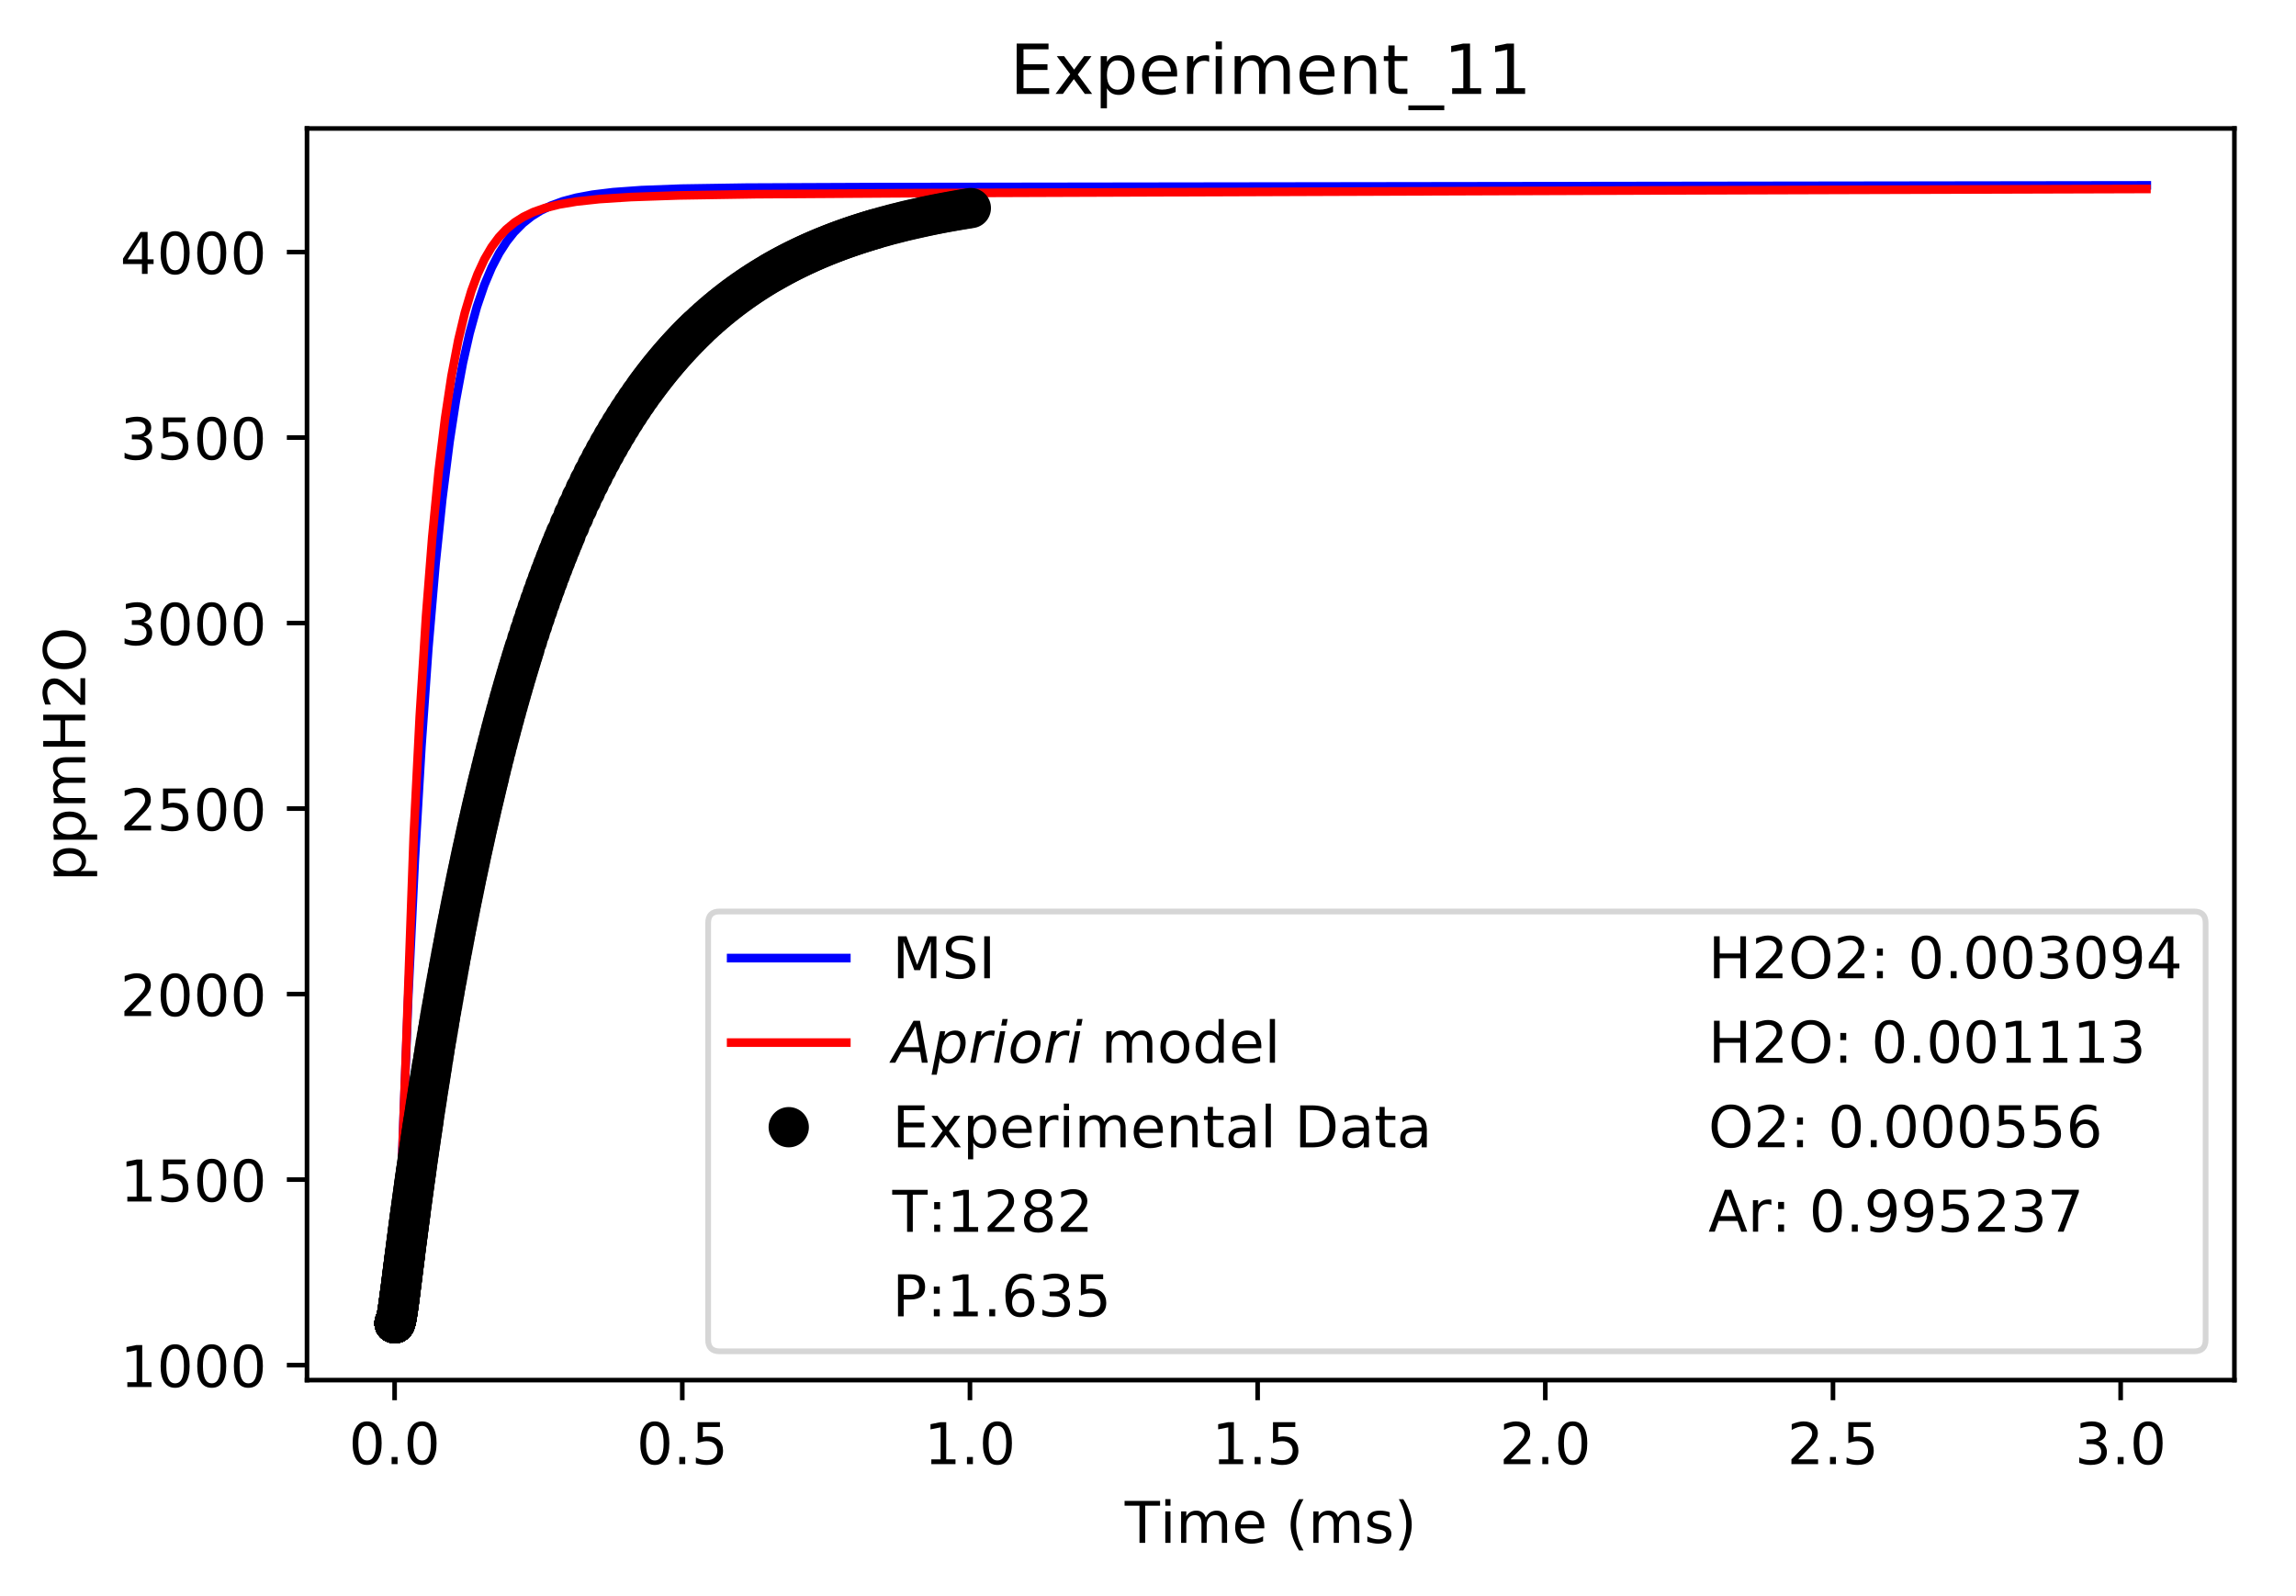 <?xml version="1.0" encoding="utf-8" standalone="no"?>
<!DOCTYPE svg PUBLIC "-//W3C//DTD SVG 1.1//EN"
  "http://www.w3.org/Graphics/SVG/1.1/DTD/svg11.dtd">
<!-- Created with matplotlib (https://matplotlib.org/) -->
<svg height="277.314pt" version="1.1" viewBox="0 0 398.828 277.314" width="398.828pt" xmlns="http://www.w3.org/2000/svg" xmlns:xlink="http://www.w3.org/1999/xlink">
 <defs>
  <style type="text/css">
*{stroke-linecap:butt;stroke-linejoin:round;}
  </style>
 </defs>
 <g id="figure_1">
  <g id="patch_1">
   <path d="M 0 277.314 
L 398.828 277.314 
L 398.828 0 
L 0 0 
z
" style="fill:#ffffff;"/>
  </g>
  <g id="axes_1">
   <g id="patch_2">
    <path d="M 53.328 239.758 
L 388.128 239.758 
L 388.128 22.318 
L 53.328 22.318 
z
" style="fill:#ffffff;"/>
   </g>
   <g id="matplotlib.axis_1">
    <g id="xtick_1">
     <g id="line2d_1">
      <defs>
       <path d="M 0 0 
L 0 3.5 
" id="m6edf41cce7" style="stroke:#000000;stroke-width:0.8;"/>
      </defs>
      <g>
       <use style="stroke:#000000;stroke-width:0.8;" x="68.546" xlink:href="#m6edf41cce7" y="239.758"/>
      </g>
     </g>
     <g id="text_1">
      <!-- 0.0 -->
      <defs>
       <path d="M 31.781 66.406 
Q 24.172 66.406 20.328 58.906 
Q 16.5 51.422 16.5 36.375 
Q 16.5 21.391 20.328 13.891 
Q 24.172 6.391 31.781 6.391 
Q 39.453 6.391 43.281 13.891 
Q 47.125 21.391 47.125 36.375 
Q 47.125 51.422 43.281 58.906 
Q 39.453 66.406 31.781 66.406 
z
M 31.781 74.219 
Q 44.047 74.219 50.516 64.516 
Q 56.984 54.828 56.984 36.375 
Q 56.984 17.969 50.516 8.266 
Q 44.047 -1.422 31.781 -1.422 
Q 19.531 -1.422 13.062 8.266 
Q 6.594 17.969 6.594 36.375 
Q 6.594 54.828 13.062 64.516 
Q 19.531 74.219 31.781 74.219 
z
" id="DejaVuSans-48"/>
       <path d="M 10.688 12.406 
L 21 12.406 
L 21 0 
L 10.688 0 
z
" id="DejaVuSans-46"/>
      </defs>
      <g transform="translate(60.595 254.357)scale(0.1 -0.1)">
       <use xlink:href="#DejaVuSans-48"/>
       <use x="63.623" xlink:href="#DejaVuSans-46"/>
       <use x="95.41" xlink:href="#DejaVuSans-48"/>
      </g>
     </g>
    </g>
    <g id="xtick_2">
     <g id="line2d_2">
      <g>
       <use style="stroke:#000000;stroke-width:0.8;" x="118.517" xlink:href="#m6edf41cce7" y="239.758"/>
      </g>
     </g>
     <g id="text_2">
      <!-- 0.5 -->
      <defs>
       <path d="M 10.797 72.906 
L 49.516 72.906 
L 49.516 64.594 
L 19.828 64.594 
L 19.828 46.734 
Q 21.969 47.469 24.109 47.828 
Q 26.266 48.188 28.422 48.188 
Q 40.625 48.188 47.75 41.5 
Q 54.891 34.812 54.891 23.391 
Q 54.891 11.625 47.562 5.094 
Q 40.234 -1.422 26.906 -1.422 
Q 22.312 -1.422 17.547 -0.641 
Q 12.797 0.141 7.719 1.703 
L 7.719 11.625 
Q 12.109 9.234 16.797 8.062 
Q 21.484 6.891 26.703 6.891 
Q 35.156 6.891 40.078 11.328 
Q 45.016 15.766 45.016 23.391 
Q 45.016 31 40.078 35.438 
Q 35.156 39.891 26.703 39.891 
Q 22.75 39.891 18.812 39.016 
Q 14.891 38.141 10.797 36.281 
z
" id="DejaVuSans-53"/>
      </defs>
      <g transform="translate(110.565 254.357)scale(0.1 -0.1)">
       <use xlink:href="#DejaVuSans-48"/>
       <use x="63.623" xlink:href="#DejaVuSans-46"/>
       <use x="95.41" xlink:href="#DejaVuSans-53"/>
      </g>
     </g>
    </g>
    <g id="xtick_3">
     <g id="line2d_3">
      <g>
       <use style="stroke:#000000;stroke-width:0.8;" x="168.487" xlink:href="#m6edf41cce7" y="239.758"/>
      </g>
     </g>
     <g id="text_3">
      <!-- 1.0 -->
      <defs>
       <path d="M 12.406 8.297 
L 28.516 8.297 
L 28.516 63.922 
L 10.984 60.406 
L 10.984 69.391 
L 28.422 72.906 
L 38.281 72.906 
L 38.281 8.297 
L 54.391 8.297 
L 54.391 0 
L 12.406 0 
z
" id="DejaVuSans-49"/>
      </defs>
      <g transform="translate(160.536 254.357)scale(0.1 -0.1)">
       <use xlink:href="#DejaVuSans-49"/>
       <use x="63.623" xlink:href="#DejaVuSans-46"/>
       <use x="95.41" xlink:href="#DejaVuSans-48"/>
      </g>
     </g>
    </g>
    <g id="xtick_4">
     <g id="line2d_4">
      <g>
       <use style="stroke:#000000;stroke-width:0.8;" x="218.458" xlink:href="#m6edf41cce7" y="239.758"/>
      </g>
     </g>
     <g id="text_4">
      <!-- 1.5 -->
      <g transform="translate(210.506 254.357)scale(0.1 -0.1)">
       <use xlink:href="#DejaVuSans-49"/>
       <use x="63.623" xlink:href="#DejaVuSans-46"/>
       <use x="95.41" xlink:href="#DejaVuSans-53"/>
      </g>
     </g>
    </g>
    <g id="xtick_5">
     <g id="line2d_5">
      <g>
       <use style="stroke:#000000;stroke-width:0.8;" x="268.429" xlink:href="#m6edf41cce7" y="239.758"/>
      </g>
     </g>
     <g id="text_5">
      <!-- 2.0 -->
      <defs>
       <path d="M 19.188 8.297 
L 53.609 8.297 
L 53.609 0 
L 7.328 0 
L 7.328 8.297 
Q 12.938 14.109 22.625 23.891 
Q 32.328 33.688 34.812 36.531 
Q 39.547 41.844 41.422 45.531 
Q 43.312 49.219 43.312 52.781 
Q 43.312 58.594 39.234 62.25 
Q 35.156 65.922 28.609 65.922 
Q 23.969 65.922 18.812 64.312 
Q 13.672 62.703 7.812 59.422 
L 7.812 69.391 
Q 13.766 71.781 18.938 73 
Q 24.125 74.219 28.422 74.219 
Q 39.75 74.219 46.484 68.547 
Q 53.219 62.891 53.219 53.422 
Q 53.219 48.922 51.531 44.891 
Q 49.859 40.875 45.406 35.406 
Q 44.188 33.984 37.641 27.219 
Q 31.109 20.453 19.188 8.297 
z
" id="DejaVuSans-50"/>
      </defs>
      <g transform="translate(260.477 254.357)scale(0.1 -0.1)">
       <use xlink:href="#DejaVuSans-50"/>
       <use x="63.623" xlink:href="#DejaVuSans-46"/>
       <use x="95.41" xlink:href="#DejaVuSans-48"/>
      </g>
     </g>
    </g>
    <g id="xtick_6">
     <g id="line2d_6">
      <g>
       <use style="stroke:#000000;stroke-width:0.8;" x="318.399" xlink:href="#m6edf41cce7" y="239.758"/>
      </g>
     </g>
     <g id="text_6">
      <!-- 2.5 -->
      <g transform="translate(310.448 254.357)scale(0.1 -0.1)">
       <use xlink:href="#DejaVuSans-50"/>
       <use x="63.623" xlink:href="#DejaVuSans-46"/>
       <use x="95.41" xlink:href="#DejaVuSans-53"/>
      </g>
     </g>
    </g>
    <g id="xtick_7">
     <g id="line2d_7">
      <g>
       <use style="stroke:#000000;stroke-width:0.8;" x="368.37" xlink:href="#m6edf41cce7" y="239.758"/>
      </g>
     </g>
     <g id="text_7">
      <!-- 3.0 -->
      <defs>
       <path d="M 40.578 39.312 
Q 47.656 37.797 51.625 33 
Q 55.609 28.219 55.609 21.188 
Q 55.609 10.406 48.188 4.484 
Q 40.766 -1.422 27.094 -1.422 
Q 22.516 -1.422 17.656 -0.516 
Q 12.797 0.391 7.625 2.203 
L 7.625 11.719 
Q 11.719 9.328 16.594 8.109 
Q 21.484 6.891 26.812 6.891 
Q 36.078 6.891 40.938 10.547 
Q 45.797 14.203 45.797 21.188 
Q 45.797 27.641 41.281 31.266 
Q 36.766 34.906 28.719 34.906 
L 20.219 34.906 
L 20.219 43.016 
L 29.109 43.016 
Q 36.375 43.016 40.234 45.922 
Q 44.094 48.828 44.094 54.297 
Q 44.094 59.906 40.109 62.906 
Q 36.141 65.922 28.719 65.922 
Q 24.656 65.922 20.016 65.031 
Q 15.375 64.156 9.812 62.312 
L 9.812 71.094 
Q 15.438 72.656 20.344 73.438 
Q 25.25 74.219 29.594 74.219 
Q 40.828 74.219 47.359 69.109 
Q 53.906 64.016 53.906 55.328 
Q 53.906 49.266 50.438 45.094 
Q 46.969 40.922 40.578 39.312 
z
" id="DejaVuSans-51"/>
      </defs>
      <g transform="translate(360.418 254.357)scale(0.1 -0.1)">
       <use xlink:href="#DejaVuSans-51"/>
       <use x="63.623" xlink:href="#DejaVuSans-46"/>
       <use x="95.41" xlink:href="#DejaVuSans-48"/>
      </g>
     </g>
    </g>
    <g id="text_8">
     <!-- Time (ms) -->
     <defs>
      <path d="M -0.297 72.906 
L 61.375 72.906 
L 61.375 64.594 
L 35.5 64.594 
L 35.5 0 
L 25.594 0 
L 25.594 64.594 
L -0.297 64.594 
z
" id="DejaVuSans-84"/>
      <path d="M 9.422 54.688 
L 18.406 54.688 
L 18.406 0 
L 9.422 0 
z
M 9.422 75.984 
L 18.406 75.984 
L 18.406 64.594 
L 9.422 64.594 
z
" id="DejaVuSans-105"/>
      <path d="M 52 44.188 
Q 55.375 50.25 60.062 53.125 
Q 64.75 56 71.094 56 
Q 79.641 56 84.281 50.016 
Q 88.922 44.047 88.922 33.016 
L 88.922 0 
L 79.891 0 
L 79.891 32.719 
Q 79.891 40.578 77.094 44.375 
Q 74.312 48.188 68.609 48.188 
Q 61.625 48.188 57.562 43.547 
Q 53.516 38.922 53.516 30.906 
L 53.516 0 
L 44.484 0 
L 44.484 32.719 
Q 44.484 40.625 41.703 44.406 
Q 38.922 48.188 33.109 48.188 
Q 26.219 48.188 22.156 43.531 
Q 18.109 38.875 18.109 30.906 
L 18.109 0 
L 9.078 0 
L 9.078 54.688 
L 18.109 54.688 
L 18.109 46.188 
Q 21.188 51.219 25.484 53.609 
Q 29.781 56 35.688 56 
Q 41.656 56 45.828 52.969 
Q 50 49.953 52 44.188 
z
" id="DejaVuSans-109"/>
      <path d="M 56.203 29.594 
L 56.203 25.203 
L 14.891 25.203 
Q 15.484 15.922 20.484 11.062 
Q 25.484 6.203 34.422 6.203 
Q 39.594 6.203 44.453 7.469 
Q 49.312 8.734 54.109 11.281 
L 54.109 2.781 
Q 49.266 0.734 44.188 -0.344 
Q 39.109 -1.422 33.891 -1.422 
Q 20.797 -1.422 13.156 6.188 
Q 5.516 13.812 5.516 26.812 
Q 5.516 40.234 12.766 48.109 
Q 20.016 56 32.328 56 
Q 43.359 56 49.781 48.891 
Q 56.203 41.797 56.203 29.594 
z
M 47.219 32.234 
Q 47.125 39.594 43.094 43.984 
Q 39.062 48.391 32.422 48.391 
Q 24.906 48.391 20.391 44.141 
Q 15.875 39.891 15.188 32.172 
z
" id="DejaVuSans-101"/>
      <path id="DejaVuSans-32"/>
      <path d="M 31 75.875 
Q 24.469 64.656 21.281 53.656 
Q 18.109 42.672 18.109 31.391 
Q 18.109 20.125 21.312 9.062 
Q 24.516 -2 31 -13.188 
L 23.188 -13.188 
Q 15.875 -1.703 12.234 9.375 
Q 8.594 20.453 8.594 31.391 
Q 8.594 42.281 12.203 53.312 
Q 15.828 64.359 23.188 75.875 
z
" id="DejaVuSans-40"/>
      <path d="M 44.281 53.078 
L 44.281 44.578 
Q 40.484 46.531 36.375 47.5 
Q 32.281 48.484 27.875 48.484 
Q 21.188 48.484 17.844 46.438 
Q 14.5 44.391 14.5 40.281 
Q 14.5 37.156 16.891 35.375 
Q 19.281 33.594 26.516 31.984 
L 29.594 31.297 
Q 39.156 29.25 43.188 25.516 
Q 47.219 21.781 47.219 15.094 
Q 47.219 7.469 41.188 3.016 
Q 35.156 -1.422 24.609 -1.422 
Q 20.219 -1.422 15.453 -0.562 
Q 10.688 0.297 5.422 2 
L 5.422 11.281 
Q 10.406 8.688 15.234 7.391 
Q 20.062 6.109 24.812 6.109 
Q 31.156 6.109 34.562 8.281 
Q 37.984 10.453 37.984 14.406 
Q 37.984 18.062 35.516 20.016 
Q 33.062 21.969 24.703 23.781 
L 21.578 24.516 
Q 13.234 26.266 9.516 29.906 
Q 5.812 33.547 5.812 39.891 
Q 5.812 47.609 11.281 51.797 
Q 16.75 56 26.812 56 
Q 31.781 56 36.172 55.266 
Q 40.578 54.547 44.281 53.078 
z
" id="DejaVuSans-115"/>
      <path d="M 8.016 75.875 
L 15.828 75.875 
Q 23.141 64.359 26.781 53.312 
Q 30.422 42.281 30.422 31.391 
Q 30.422 20.453 26.781 9.375 
Q 23.141 -1.703 15.828 -13.188 
L 8.016 -13.188 
Q 14.5 -2 17.703 9.062 
Q 20.906 20.125 20.906 31.391 
Q 20.906 42.672 17.703 53.656 
Q 14.5 64.656 8.016 75.875 
z
" id="DejaVuSans-41"/>
     </defs>
     <g transform="translate(195.375 268.035)scale(0.1 -0.1)">
      <use xlink:href="#DejaVuSans-84"/>
      <use x="61.037" xlink:href="#DejaVuSans-105"/>
      <use x="88.82" xlink:href="#DejaVuSans-109"/>
      <use x="186.232" xlink:href="#DejaVuSans-101"/>
      <use x="247.756" xlink:href="#DejaVuSans-32"/>
      <use x="279.543" xlink:href="#DejaVuSans-40"/>
      <use x="318.557" xlink:href="#DejaVuSans-109"/>
      <use x="415.969" xlink:href="#DejaVuSans-115"/>
      <use x="468.068" xlink:href="#DejaVuSans-41"/>
     </g>
    </g>
   </g>
   <g id="matplotlib.axis_2">
    <g id="ytick_1">
     <g id="line2d_8">
      <defs>
       <path d="M 0 0 
L -3.5 0 
" id="m236a6e2da3" style="stroke:#000000;stroke-width:0.8;"/>
      </defs>
      <g>
       <use style="stroke:#000000;stroke-width:0.8;" x="53.328" xlink:href="#m236a6e2da3" y="237.158"/>
      </g>
     </g>
     <g id="text_9">
      <!-- 1000 -->
      <g transform="translate(20.878 240.957)scale(0.1 -0.1)">
       <use xlink:href="#DejaVuSans-49"/>
       <use x="63.623" xlink:href="#DejaVuSans-48"/>
       <use x="127.246" xlink:href="#DejaVuSans-48"/>
       <use x="190.869" xlink:href="#DejaVuSans-48"/>
      </g>
     </g>
    </g>
    <g id="ytick_2">
     <g id="line2d_9">
      <g>
       <use style="stroke:#000000;stroke-width:0.8;" x="53.328" xlink:href="#m236a6e2da3" y="204.93"/>
      </g>
     </g>
     <g id="text_10">
      <!-- 1500 -->
      <g transform="translate(20.878 208.729)scale(0.1 -0.1)">
       <use xlink:href="#DejaVuSans-49"/>
       <use x="63.623" xlink:href="#DejaVuSans-53"/>
       <use x="127.246" xlink:href="#DejaVuSans-48"/>
       <use x="190.869" xlink:href="#DejaVuSans-48"/>
      </g>
     </g>
    </g>
    <g id="ytick_3">
     <g id="line2d_10">
      <g>
       <use style="stroke:#000000;stroke-width:0.8;" x="53.328" xlink:href="#m236a6e2da3" y="172.701"/>
      </g>
     </g>
     <g id="text_11">
      <!-- 2000 -->
      <g transform="translate(20.878 176.501)scale(0.1 -0.1)">
       <use xlink:href="#DejaVuSans-50"/>
       <use x="63.623" xlink:href="#DejaVuSans-48"/>
       <use x="127.246" xlink:href="#DejaVuSans-48"/>
       <use x="190.869" xlink:href="#DejaVuSans-48"/>
      </g>
     </g>
    </g>
    <g id="ytick_4">
     <g id="line2d_11">
      <g>
       <use style="stroke:#000000;stroke-width:0.8;" x="53.328" xlink:href="#m236a6e2da3" y="140.473"/>
      </g>
     </g>
     <g id="text_12">
      <!-- 2500 -->
      <g transform="translate(20.878 144.272)scale(0.1 -0.1)">
       <use xlink:href="#DejaVuSans-50"/>
       <use x="63.623" xlink:href="#DejaVuSans-53"/>
       <use x="127.246" xlink:href="#DejaVuSans-48"/>
       <use x="190.869" xlink:href="#DejaVuSans-48"/>
      </g>
     </g>
    </g>
    <g id="ytick_5">
     <g id="line2d_12">
      <g>
       <use style="stroke:#000000;stroke-width:0.8;" x="53.328" xlink:href="#m236a6e2da3" y="108.245"/>
      </g>
     </g>
     <g id="text_13">
      <!-- 3000 -->
      <g transform="translate(20.878 112.044)scale(0.1 -0.1)">
       <use xlink:href="#DejaVuSans-51"/>
       <use x="63.623" xlink:href="#DejaVuSans-48"/>
       <use x="127.246" xlink:href="#DejaVuSans-48"/>
       <use x="190.869" xlink:href="#DejaVuSans-48"/>
      </g>
     </g>
    </g>
    <g id="ytick_6">
     <g id="line2d_13">
      <g>
       <use style="stroke:#000000;stroke-width:0.8;" x="53.328" xlink:href="#m236a6e2da3" y="76.016"/>
      </g>
     </g>
     <g id="text_14">
      <!-- 3500 -->
      <g transform="translate(20.878 79.815)scale(0.1 -0.1)">
       <use xlink:href="#DejaVuSans-51"/>
       <use x="63.623" xlink:href="#DejaVuSans-53"/>
       <use x="127.246" xlink:href="#DejaVuSans-48"/>
       <use x="190.869" xlink:href="#DejaVuSans-48"/>
      </g>
     </g>
    </g>
    <g id="ytick_7">
     <g id="line2d_14">
      <g>
       <use style="stroke:#000000;stroke-width:0.8;" x="53.328" xlink:href="#m236a6e2da3" y="43.788"/>
      </g>
     </g>
     <g id="text_15">
      <!-- 4000 -->
      <defs>
       <path d="M 37.797 64.312 
L 12.891 25.391 
L 37.797 25.391 
z
M 35.203 72.906 
L 47.609 72.906 
L 47.609 25.391 
L 58.016 25.391 
L 58.016 17.188 
L 47.609 17.188 
L 47.609 0 
L 37.797 0 
L 37.797 17.188 
L 4.891 17.188 
L 4.891 26.703 
z
" id="DejaVuSans-52"/>
      </defs>
      <g transform="translate(20.878 47.587)scale(0.1 -0.1)">
       <use xlink:href="#DejaVuSans-52"/>
       <use x="63.623" xlink:href="#DejaVuSans-48"/>
       <use x="127.246" xlink:href="#DejaVuSans-48"/>
       <use x="190.869" xlink:href="#DejaVuSans-48"/>
      </g>
     </g>
    </g>
    <g id="text_16">
     <!-- ppmH2O -->
     <defs>
      <path d="M 18.109 8.203 
L 18.109 -20.797 
L 9.078 -20.797 
L 9.078 54.688 
L 18.109 54.688 
L 18.109 46.391 
Q 20.953 51.266 25.266 53.625 
Q 29.594 56 35.594 56 
Q 45.562 56 51.781 48.094 
Q 58.016 40.188 58.016 27.297 
Q 58.016 14.406 51.781 6.484 
Q 45.562 -1.422 35.594 -1.422 
Q 29.594 -1.422 25.266 0.953 
Q 20.953 3.328 18.109 8.203 
z
M 48.688 27.297 
Q 48.688 37.203 44.609 42.844 
Q 40.531 48.484 33.406 48.484 
Q 26.266 48.484 22.188 42.844 
Q 18.109 37.203 18.109 27.297 
Q 18.109 17.391 22.188 11.75 
Q 26.266 6.109 33.406 6.109 
Q 40.531 6.109 44.609 11.75 
Q 48.688 17.391 48.688 27.297 
z
" id="DejaVuSans-112"/>
      <path d="M 9.812 72.906 
L 19.672 72.906 
L 19.672 43.016 
L 55.516 43.016 
L 55.516 72.906 
L 65.375 72.906 
L 65.375 0 
L 55.516 0 
L 55.516 34.719 
L 19.672 34.719 
L 19.672 0 
L 9.812 0 
z
" id="DejaVuSans-72"/>
      <path d="M 39.406 66.219 
Q 28.656 66.219 22.328 58.203 
Q 16.016 50.203 16.016 36.375 
Q 16.016 22.609 22.328 14.594 
Q 28.656 6.594 39.406 6.594 
Q 50.141 6.594 56.422 14.594 
Q 62.703 22.609 62.703 36.375 
Q 62.703 50.203 56.422 58.203 
Q 50.141 66.219 39.406 66.219 
z
M 39.406 74.219 
Q 54.734 74.219 63.906 63.938 
Q 73.094 53.656 73.094 36.375 
Q 73.094 19.141 63.906 8.859 
Q 54.734 -1.422 39.406 -1.422 
Q 24.031 -1.422 14.812 8.828 
Q 5.609 19.094 5.609 36.375 
Q 5.609 53.656 14.812 63.938 
Q 24.031 74.219 39.406 74.219 
z
" id="DejaVuSans-79"/>
     </defs>
     <g transform="translate(14.798 153.134)rotate(-90)scale(0.1 -0.1)">
      <use xlink:href="#DejaVuSans-112"/>
      <use x="63.477" xlink:href="#DejaVuSans-112"/>
      <use x="126.953" xlink:href="#DejaVuSans-109"/>
      <use x="224.365" xlink:href="#DejaVuSans-72"/>
      <use x="299.561" xlink:href="#DejaVuSans-50"/>
      <use x="363.184" xlink:href="#DejaVuSans-79"/>
     </g>
    </g>
   </g>
   <g id="line2d_15">
    <path clip-path="url(#pf1cd1b1088)" d="M 68.546 229.874 
L 68.592 229.785 
L 68.704 228.909 
L 68.936 224.977 
L 69.463 211.221 
L 70.896 173.618 
L 72.064 149.241 
L 73.206 129.632 
L 74.401 112.636 
L 75.644 98.085 
L 76.831 86.667 
L 78.095 76.695 
L 79.191 69.569 
L 80.408 63.023 
L 81.561 57.922 
L 82.848 53.268 
L 84.134 49.504 
L 85.421 46.456 
L 86.708 43.987 
L 87.995 41.982 
L 89.281 40.352 
L 90.825 38.789 
L 92.369 37.562 
L 93.913 36.596 
L 95.715 35.721 
L 97.773 34.969 
L 100.089 34.352 
L 102.92 33.824 
L 106.523 33.385 
L 111.412 33.031 
L 118.36 32.771 
L 129.579 32.596 
L 152.867 32.498 
L 372.91 32.202 
L 372.91 32.202 
" style="fill:none;stroke:#0000ff;stroke-linecap:square;stroke-width:1.5;"/>
   </g>
   <g id="line2d_16">
    <path clip-path="url(#pf1cd1b1088)" d="M 68.546 229.874 
L 68.602 229.773 
L 68.722 228.933 
L 68.958 225.313 
L 69.375 214.818 
L 71.868 145.102 
L 72.914 124.434 
L 74.012 107.007 
L 75.08 93.375 
L 76.203 81.823 
L 77.313 72.686 
L 78.426 65.325 
L 79.608 59.102 
L 80.744 54.342 
L 81.881 50.533 
L 82.966 47.61 
L 84.17 45.01 
L 85.402 42.906 
L 86.649 41.223 
L 87.896 39.89 
L 89.393 38.644 
L 90.889 37.691 
L 92.635 36.85 
L 94.63 36.145 
L 97.124 35.522 
L 100.117 35.018 
L 104.107 34.586 
L 109.594 34.234 
L 117.825 33.95 
L 131.37 33.733 
L 159.355 33.551 
L 290.523 33.072 
L 372.841 32.825 
L 372.841 32.825 
" style="fill:none;stroke:#ff0000;stroke-linecap:square;stroke-width:1.5;"/>
   </g>
   <g id="line2d_17">
    <defs>
     <path d="M 0 3 
C 0.796 3 1.559 2.684 2.121 2.121 
C 2.684 1.559 3 0.796 3 0 
C 3 -0.796 2.684 -1.559 2.121 -2.121 
C 1.559 -2.684 0.796 -3 0 -3 
C -0.796 -3 -1.559 -2.684 -2.121 -2.121 
C -2.684 -1.559 -3 -0.796 -3 0 
C -3 0.796 -2.684 1.559 -2.121 2.121 
C -1.559 2.684 -0.796 3 0 3 
z
" id="mb397435faf" style="stroke:#000000;"/>
    </defs>
    <g clip-path="url(#pf1cd1b1088)">
     <use style="stroke:#000000;" x="68.546" xlink:href="#mb397435faf" y="229.874"/>
     <use style="stroke:#000000;" x="68.546" xlink:href="#mb397435faf" y="229.874"/>
     <use style="stroke:#000000;" x="68.546" xlink:href="#mb397435faf" y="229.874"/>
     <use style="stroke:#000000;" x="68.546" xlink:href="#mb397435faf" y="229.874"/>
     <use style="stroke:#000000;" x="68.546" xlink:href="#mb397435faf" y="229.874"/>
     <use style="stroke:#000000;" x="68.546" xlink:href="#mb397435faf" y="229.874"/>
     <use style="stroke:#000000;" x="68.546" xlink:href="#mb397435faf" y="229.874"/>
     <use style="stroke:#000000;" x="68.546" xlink:href="#mb397435faf" y="229.874"/>
     <use style="stroke:#000000;" x="68.546" xlink:href="#mb397435faf" y="229.874"/>
     <use style="stroke:#000000;" x="68.546" xlink:href="#mb397435faf" y="229.874"/>
     <use style="stroke:#000000;" x="68.547" xlink:href="#mb397435faf" y="229.874"/>
     <use style="stroke:#000000;" x="68.547" xlink:href="#mb397435faf" y="229.874"/>
     <use style="stroke:#000000;" x="68.547" xlink:href="#mb397435faf" y="229.874"/>
     <use style="stroke:#000000;" x="68.547" xlink:href="#mb397435faf" y="229.874"/>
     <use style="stroke:#000000;" x="68.547" xlink:href="#mb397435faf" y="229.874"/>
     <use style="stroke:#000000;" x="68.548" xlink:href="#mb397435faf" y="229.874"/>
     <use style="stroke:#000000;" x="68.548" xlink:href="#mb397435faf" y="229.874"/>
     <use style="stroke:#000000;" x="68.548" xlink:href="#mb397435faf" y="229.874"/>
     <use style="stroke:#000000;" x="68.549" xlink:href="#mb397435faf" y="229.874"/>
     <use style="stroke:#000000;" x="68.549" xlink:href="#mb397435faf" y="229.874"/>
     <use style="stroke:#000000;" x="68.55" xlink:href="#mb397435faf" y="229.874"/>
     <use style="stroke:#000000;" x="68.551" xlink:href="#mb397435faf" y="229.874"/>
     <use style="stroke:#000000;" x="68.552" xlink:href="#mb397435faf" y="229.874"/>
     <use style="stroke:#000000;" x="68.554" xlink:href="#mb397435faf" y="229.874"/>
     <use style="stroke:#000000;" x="68.555" xlink:href="#mb397435faf" y="229.874"/>
     <use style="stroke:#000000;" x="68.557" xlink:href="#mb397435faf" y="229.873"/>
     <use style="stroke:#000000;" x="68.559" xlink:href="#mb397435faf" y="229.873"/>
     <use style="stroke:#000000;" x="68.561" xlink:href="#mb397435faf" y="229.872"/>
     <use style="stroke:#000000;" x="68.563" xlink:href="#mb397435faf" y="229.871"/>
     <use style="stroke:#000000;" x="68.566" xlink:href="#mb397435faf" y="229.87"/>
     <use style="stroke:#000000;" x="68.568" xlink:href="#mb397435faf" y="229.869"/>
     <use style="stroke:#000000;" x="68.57" xlink:href="#mb397435faf" y="229.868"/>
     <use style="stroke:#000000;" x="68.573" xlink:href="#mb397435faf" y="229.866"/>
     <use style="stroke:#000000;" x="68.577" xlink:href="#mb397435faf" y="229.864"/>
     <use style="stroke:#000000;" x="68.583" xlink:href="#mb397435faf" y="229.859"/>
     <use style="stroke:#000000;" x="68.59" xlink:href="#mb397435faf" y="229.853"/>
     <use style="stroke:#000000;" x="68.596" xlink:href="#mb397435faf" y="229.846"/>
     <use style="stroke:#000000;" x="68.603" xlink:href="#mb397435faf" y="229.838"/>
     <use style="stroke:#000000;" x="68.61" xlink:href="#mb397435faf" y="229.829"/>
     <use style="stroke:#000000;" x="68.62" xlink:href="#mb397435faf" y="229.813"/>
     <use style="stroke:#000000;" x="68.631" xlink:href="#mb397435faf" y="229.795"/>
     <use style="stroke:#000000;" x="68.641" xlink:href="#mb397435faf" y="229.774"/>
     <use style="stroke:#000000;" x="68.652" xlink:href="#mb397435faf" y="229.752"/>
     <use style="stroke:#000000;" x="68.662" xlink:href="#mb397435faf" y="229.727"/>
     <use style="stroke:#000000;" x="68.673" xlink:href="#mb397435faf" y="229.701"/>
     <use style="stroke:#000000;" x="68.684" xlink:href="#mb397435faf" y="229.672"/>
     <use style="stroke:#000000;" x="68.694" xlink:href="#mb397435faf" y="229.642"/>
     <use style="stroke:#000000;" x="68.705" xlink:href="#mb397435faf" y="229.61"/>
     <use style="stroke:#000000;" x="68.716" xlink:href="#mb397435faf" y="229.576"/>
     <use style="stroke:#000000;" x="68.726" xlink:href="#mb397435faf" y="229.541"/>
     <use style="stroke:#000000;" x="68.737" xlink:href="#mb397435faf" y="229.504"/>
     <use style="stroke:#000000;" x="68.748" xlink:href="#mb397435faf" y="229.465"/>
     <use style="stroke:#000000;" x="68.758" xlink:href="#mb397435faf" y="229.425"/>
     <use style="stroke:#000000;" x="68.769" xlink:href="#mb397435faf" y="229.383"/>
     <use style="stroke:#000000;" x="68.78" xlink:href="#mb397435faf" y="229.34"/>
     <use style="stroke:#000000;" x="68.79" xlink:href="#mb397435faf" y="229.295"/>
     <use style="stroke:#000000;" x="68.801" xlink:href="#mb397435faf" y="229.249"/>
     <use style="stroke:#000000;" x="68.811" xlink:href="#mb397435faf" y="229.202"/>
     <use style="stroke:#000000;" x="68.822" xlink:href="#mb397435faf" y="229.154"/>
     <use style="stroke:#000000;" x="68.833" xlink:href="#mb397435faf" y="229.104"/>
     <use style="stroke:#000000;" x="68.843" xlink:href="#mb397435faf" y="229.053"/>
     <use style="stroke:#000000;" x="68.854" xlink:href="#mb397435faf" y="229.001"/>
     <use style="stroke:#000000;" x="68.865" xlink:href="#mb397435faf" y="228.948"/>
     <use style="stroke:#000000;" x="68.875" xlink:href="#mb397435faf" y="228.893"/>
     <use style="stroke:#000000;" x="68.886" xlink:href="#mb397435faf" y="228.838"/>
     <use style="stroke:#000000;" x="68.897" xlink:href="#mb397435faf" y="228.782"/>
     <use style="stroke:#000000;" x="68.907" xlink:href="#mb397435faf" y="228.724"/>
     <use style="stroke:#000000;" x="68.923" xlink:href="#mb397435faf" y="228.637"/>
     <use style="stroke:#000000;" x="68.939" xlink:href="#mb397435faf" y="228.547"/>
     <use style="stroke:#000000;" x="68.955" xlink:href="#mb397435faf" y="228.455"/>
     <use style="stroke:#000000;" x="68.971" xlink:href="#mb397435faf" y="228.361"/>
     <use style="stroke:#000000;" x="68.987" xlink:href="#mb397435faf" y="228.265"/>
     <use style="stroke:#000000;" x="69.003" xlink:href="#mb397435faf" y="228.168"/>
     <use style="stroke:#000000;" x="69.019" xlink:href="#mb397435faf" y="228.069"/>
     <use style="stroke:#000000;" x="69.035" xlink:href="#mb397435faf" y="227.969"/>
     <use style="stroke:#000000;" x="69.051" xlink:href="#mb397435faf" y="227.867"/>
     <use style="stroke:#000000;" x="69.067" xlink:href="#mb397435faf" y="227.764"/>
     <use style="stroke:#000000;" x="69.083" xlink:href="#mb397435faf" y="227.659"/>
     <use style="stroke:#000000;" x="69.099" xlink:href="#mb397435faf" y="227.553"/>
     <use style="stroke:#000000;" x="69.115" xlink:href="#mb397435faf" y="227.446"/>
     <use style="stroke:#000000;" x="69.131" xlink:href="#mb397435faf" y="227.338"/>
     <use style="stroke:#000000;" x="69.147" xlink:href="#mb397435faf" y="227.228"/>
     <use style="stroke:#000000;" x="69.163" xlink:href="#mb397435faf" y="227.118"/>
     <use style="stroke:#000000;" x="69.179" xlink:href="#mb397435faf" y="227.006"/>
     <use style="stroke:#000000;" x="69.195" xlink:href="#mb397435faf" y="226.894"/>
     <use style="stroke:#000000;" x="69.211" xlink:href="#mb397435faf" y="226.781"/>
     <use style="stroke:#000000;" x="69.227" xlink:href="#mb397435faf" y="226.667"/>
     <use style="stroke:#000000;" x="69.243" xlink:href="#mb397435faf" y="226.552"/>
     <use style="stroke:#000000;" x="69.259" xlink:href="#mb397435faf" y="226.436"/>
     <use style="stroke:#000000;" x="69.275" xlink:href="#mb397435faf" y="226.32"/>
     <use style="stroke:#000000;" x="69.291" xlink:href="#mb397435faf" y="226.203"/>
     <use style="stroke:#000000;" x="69.307" xlink:href="#mb397435faf" y="226.085"/>
     <use style="stroke:#000000;" x="69.323" xlink:href="#mb397435faf" y="225.967"/>
     <use style="stroke:#000000;" x="69.339" xlink:href="#mb397435faf" y="225.848"/>
     <use style="stroke:#000000;" x="69.355" xlink:href="#mb397435faf" y="225.728"/>
     <use style="stroke:#000000;" x="69.371" xlink:href="#mb397435faf" y="225.608"/>
     <use style="stroke:#000000;" x="69.387" xlink:href="#mb397435faf" y="225.488"/>
     <use style="stroke:#000000;" x="69.403" xlink:href="#mb397435faf" y="225.366"/>
     <use style="stroke:#000000;" x="69.418" xlink:href="#mb397435faf" y="225.245"/>
     <use style="stroke:#000000;" x="69.434" xlink:href="#mb397435faf" y="225.123"/>
     <use style="stroke:#000000;" x="69.45" xlink:href="#mb397435faf" y="225.001"/>
     <use style="stroke:#000000;" x="69.466" xlink:href="#mb397435faf" y="224.878"/>
     <use style="stroke:#000000;" x="69.482" xlink:href="#mb397435faf" y="224.755"/>
     <use style="stroke:#000000;" x="69.498" xlink:href="#mb397435faf" y="224.632"/>
     <use style="stroke:#000000;" x="69.514" xlink:href="#mb397435faf" y="224.508"/>
     <use style="stroke:#000000;" x="69.538" xlink:href="#mb397435faf" y="224.322"/>
     <use style="stroke:#000000;" x="69.566" xlink:href="#mb397435faf" y="224.135"/>
     <use style="stroke:#000000;" x="69.586" xlink:href="#mb397435faf" y="223.948"/>
     <use style="stroke:#000000;" x="69.606" xlink:href="#mb397435faf" y="223.76"/>
     <use style="stroke:#000000;" x="69.636" xlink:href="#mb397435faf" y="223.572"/>
     <use style="stroke:#000000;" x="69.656" xlink:href="#mb397435faf" y="223.383"/>
     <use style="stroke:#000000;" x="69.686" xlink:href="#mb397435faf" y="223.194"/>
     <use style="stroke:#000000;" x="69.706" xlink:href="#mb397435faf" y="223.005"/>
     <use style="stroke:#000000;" x="69.726" xlink:href="#mb397435faf" y="222.815"/>
     <use style="stroke:#000000;" x="69.756" xlink:href="#mb397435faf" y="222.625"/>
     <use style="stroke:#000000;" x="69.776" xlink:href="#mb397435faf" y="222.435"/>
     <use style="stroke:#000000;" x="69.806" xlink:href="#mb397435faf" y="222.245"/>
     <use style="stroke:#000000;" x="69.826" xlink:href="#mb397435faf" y="222.055"/>
     <use style="stroke:#000000;" x="69.846" xlink:href="#mb397435faf" y="221.864"/>
     <use style="stroke:#000000;" x="69.876" xlink:href="#mb397435faf" y="221.674"/>
     <use style="stroke:#000000;" x="69.896" xlink:href="#mb397435faf" y="221.483"/>
     <use style="stroke:#000000;" x="69.925" xlink:href="#mb397435faf" y="221.293"/>
     <use style="stroke:#000000;" x="69.945" xlink:href="#mb397435faf" y="221.102"/>
     <use style="stroke:#000000;" x="69.965" xlink:href="#mb397435faf" y="220.912"/>
     <use style="stroke:#000000;" x="69.995" xlink:href="#mb397435faf" y="220.721"/>
     <use style="stroke:#000000;" x="70.015" xlink:href="#mb397435faf" y="220.531"/>
     <use style="stroke:#000000;" x="70.045" xlink:href="#mb397435faf" y="220.34"/>
     <use style="stroke:#000000;" x="70.065" xlink:href="#mb397435faf" y="220.15"/>
     <use style="stroke:#000000;" x="70.085" xlink:href="#mb397435faf" y="219.959"/>
     <use style="stroke:#000000;" x="70.115" xlink:href="#mb397435faf" y="219.769"/>
     <use style="stroke:#000000;" x="70.135" xlink:href="#mb397435faf" y="219.579"/>
     <use style="stroke:#000000;" x="70.165" xlink:href="#mb397435faf" y="219.389"/>
     <use style="stroke:#000000;" x="70.185" xlink:href="#mb397435faf" y="219.199"/>
     <use style="stroke:#000000;" x="70.205" xlink:href="#mb397435faf" y="219.009"/>
     <use style="stroke:#000000;" x="70.235" xlink:href="#mb397435faf" y="218.82"/>
     <use style="stroke:#000000;" x="70.255" xlink:href="#mb397435faf" y="218.63"/>
     <use style="stroke:#000000;" x="70.285" xlink:href="#mb397435faf" y="218.441"/>
     <use style="stroke:#000000;" x="70.305" xlink:href="#mb397435faf" y="218.252"/>
     <use style="stroke:#000000;" x="70.325" xlink:href="#mb397435faf" y="218.063"/>
     <use style="stroke:#000000;" x="70.355" xlink:href="#mb397435faf" y="217.874"/>
     <use style="stroke:#000000;" x="70.375" xlink:href="#mb397435faf" y="217.686"/>
     <use style="stroke:#000000;" x="70.415" xlink:href="#mb397435faf" y="217.403"/>
     <use style="stroke:#000000;" x="70.445" xlink:href="#mb397435faf" y="217.12"/>
     <use style="stroke:#000000;" x="70.485" xlink:href="#mb397435faf" y="216.838"/>
     <use style="stroke:#000000;" x="70.525" xlink:href="#mb397435faf" y="216.557"/>
     <use style="stroke:#000000;" x="70.555" xlink:href="#mb397435faf" y="216.276"/>
     <use style="stroke:#000000;" x="70.595" xlink:href="#mb397435faf" y="215.995"/>
     <use style="stroke:#000000;" x="70.625" xlink:href="#mb397435faf" y="215.715"/>
     <use style="stroke:#000000;" x="70.665" xlink:href="#mb397435faf" y="215.435"/>
     <use style="stroke:#000000;" x="70.705" xlink:href="#mb397435faf" y="215.156"/>
     <use style="stroke:#000000;" x="70.735" xlink:href="#mb397435faf" y="214.878"/>
     <use style="stroke:#000000;" x="70.775" xlink:href="#mb397435faf" y="214.6"/>
     <use style="stroke:#000000;" x="70.815" xlink:href="#mb397435faf" y="214.322"/>
     <use style="stroke:#000000;" x="70.845" xlink:href="#mb397435faf" y="214.045"/>
     <use style="stroke:#000000;" x="70.885" xlink:href="#mb397435faf" y="213.769"/>
     <use style="stroke:#000000;" x="70.915" xlink:href="#mb397435faf" y="213.493"/>
     <use style="stroke:#000000;" x="70.955" xlink:href="#mb397435faf" y="213.218"/>
     <use style="stroke:#000000;" x="70.995" xlink:href="#mb397435faf" y="212.943"/>
     <use style="stroke:#000000;" x="71.025" xlink:href="#mb397435faf" y="212.669"/>
     <use style="stroke:#000000;" x="71.065" xlink:href="#mb397435faf" y="212.395"/>
     <use style="stroke:#000000;" x="71.095" xlink:href="#mb397435faf" y="212.122"/>
     <use style="stroke:#000000;" x="71.135" xlink:href="#mb397435faf" y="211.85"/>
     <use style="stroke:#000000;" x="71.175" xlink:href="#mb397435faf" y="211.578"/>
     <use style="stroke:#000000;" x="71.205" xlink:href="#mb397435faf" y="211.306"/>
     <use style="stroke:#000000;" x="71.245" xlink:href="#mb397435faf" y="211.035"/>
     <use style="stroke:#000000;" x="71.275" xlink:href="#mb397435faf" y="210.765"/>
     <use style="stroke:#000000;" x="71.315" xlink:href="#mb397435faf" y="210.495"/>
     <use style="stroke:#000000;" x="71.365" xlink:href="#mb397435faf" y="210.088"/>
     <use style="stroke:#000000;" x="71.425" xlink:href="#mb397435faf" y="209.682"/>
     <use style="stroke:#000000;" x="71.475" xlink:href="#mb397435faf" y="209.278"/>
     <use style="stroke:#000000;" x="71.535" xlink:href="#mb397435faf" y="208.874"/>
     <use style="stroke:#000000;" x="71.585" xlink:href="#mb397435faf" y="208.472"/>
     <use style="stroke:#000000;" x="71.644" xlink:href="#mb397435faf" y="208.071"/>
     <use style="stroke:#000000;" x="71.694" xlink:href="#mb397435faf" y="207.672"/>
     <use style="stroke:#000000;" x="71.754" xlink:href="#mb397435faf" y="207.273"/>
     <use style="stroke:#000000;" x="71.804" xlink:href="#mb397435faf" y="206.876"/>
     <use style="stroke:#000000;" x="71.864" xlink:href="#mb397435faf" y="206.48"/>
     <use style="stroke:#000000;" x="71.914" xlink:href="#mb397435faf" y="206.085"/>
     <use style="stroke:#000000;" x="71.964" xlink:href="#mb397435faf" y="205.691"/>
     <use style="stroke:#000000;" x="72.024" xlink:href="#mb397435faf" y="205.299"/>
     <use style="stroke:#000000;" x="72.074" xlink:href="#mb397435faf" y="204.907"/>
     <use style="stroke:#000000;" x="72.134" xlink:href="#mb397435faf" y="204.517"/>
     <use style="stroke:#000000;" x="72.184" xlink:href="#mb397435faf" y="204.128"/>
     <use style="stroke:#000000;" x="72.244" xlink:href="#mb397435faf" y="203.74"/>
     <use style="stroke:#000000;" x="72.294" xlink:href="#mb397435faf" y="203.353"/>
     <use style="stroke:#000000;" x="72.354" xlink:href="#mb397435faf" y="202.967"/>
     <use style="stroke:#000000;" x="72.434" xlink:href="#mb397435faf" y="202.384"/>
     <use style="stroke:#000000;" x="72.514" xlink:href="#mb397435faf" y="201.803"/>
     <use style="stroke:#000000;" x="72.594" xlink:href="#mb397435faf" y="201.225"/>
     <use style="stroke:#000000;" x="72.684" xlink:href="#mb397435faf" y="200.649"/>
     <use style="stroke:#000000;" x="72.764" xlink:href="#mb397435faf" y="200.076"/>
     <use style="stroke:#000000;" x="72.844" xlink:href="#mb397435faf" y="199.505"/>
     <use style="stroke:#000000;" x="72.934" xlink:href="#mb397435faf" y="198.936"/>
     <use style="stroke:#000000;" x="73.014" xlink:href="#mb397435faf" y="198.37"/>
     <use style="stroke:#000000;" x="73.094" xlink:href="#mb397435faf" y="197.806"/>
     <use style="stroke:#000000;" x="73.174" xlink:href="#mb397435faf" y="197.244"/>
     <use style="stroke:#000000;" x="73.264" xlink:href="#mb397435faf" y="196.685"/>
     <use style="stroke:#000000;" x="73.343" xlink:href="#mb397435faf" y="196.128"/>
     <use style="stroke:#000000;" x="73.423" xlink:href="#mb397435faf" y="195.574"/>
     <use style="stroke:#000000;" x="73.513" xlink:href="#mb397435faf" y="195.021"/>
     <use style="stroke:#000000;" x="73.593" xlink:href="#mb397435faf" y="194.471"/>
     <use style="stroke:#000000;" x="73.713" xlink:href="#mb397435faf" y="193.647"/>
     <use style="stroke:#000000;" x="73.843" xlink:href="#mb397435faf" y="192.829"/>
     <use style="stroke:#000000;" x="73.963" xlink:href="#mb397435faf" y="192.015"/>
     <use style="stroke:#000000;" x="74.093" xlink:href="#mb397435faf" y="191.206"/>
     <use style="stroke:#000000;" x="74.213" xlink:href="#mb397435faf" y="190.401"/>
     <use style="stroke:#000000;" x="74.333" xlink:href="#mb397435faf" y="189.602"/>
     <use style="stroke:#000000;" x="74.463" xlink:href="#mb397435faf" y="188.806"/>
     <use style="stroke:#000000;" x="74.583" xlink:href="#mb397435faf" y="188.016"/>
     <use style="stroke:#000000;" x="74.713" xlink:href="#mb397435faf" y="187.23"/>
     <use style="stroke:#000000;" x="74.833" xlink:href="#mb397435faf" y="186.448"/>
     <use style="stroke:#000000;" x="74.963" xlink:href="#mb397435faf" y="185.671"/>
     <use style="stroke:#000000;" x="75.082" xlink:href="#mb397435faf" y="184.899"/>
     <use style="stroke:#000000;" x="75.282" xlink:href="#mb397435faf" y="183.703"/>
     <use style="stroke:#000000;" x="75.472" xlink:href="#mb397435faf" y="182.517"/>
     <use style="stroke:#000000;" x="75.662" xlink:href="#mb397435faf" y="181.342"/>
     <use style="stroke:#000000;" x="75.862" xlink:href="#mb397435faf" y="180.176"/>
     <use style="stroke:#000000;" x="76.052" xlink:href="#mb397435faf" y="179.021"/>
     <use style="stroke:#000000;" x="76.252" xlink:href="#mb397435faf" y="177.875"/>
     <use style="stroke:#000000;" x="76.442" xlink:href="#mb397435faf" y="176.739"/>
     <use style="stroke:#000000;" x="76.632" xlink:href="#mb397435faf" y="175.612"/>
     <use style="stroke:#000000;" x="76.831" xlink:href="#mb397435faf" y="174.495"/>
     <use style="stroke:#000000;" x="77.021" xlink:href="#mb397435faf" y="173.387"/>
     <use style="stroke:#000000;" x="77.221" xlink:href="#mb397435faf" y="172.288"/>
     <use style="stroke:#000000;" x="77.411" xlink:href="#mb397435faf" y="171.199"/>
     <use style="stroke:#000000;" x="77.611" xlink:href="#mb397435faf" y="170.118"/>
     <use style="stroke:#000000;" x="77.801" xlink:href="#mb397435faf" y="169.046"/>
     <use style="stroke:#000000;" x="77.991" xlink:href="#mb397435faf" y="167.982"/>
     <use style="stroke:#000000;" x="78.191" xlink:href="#mb397435faf" y="166.928"/>
     <use style="stroke:#000000;" x="78.381" xlink:href="#mb397435faf" y="165.882"/>
     <use style="stroke:#000000;" x="78.576" xlink:href="#mb397435faf" y="164.844"/>
     <use style="stroke:#000000;" x="78.77" xlink:href="#mb397435faf" y="163.815"/>
     <use style="stroke:#000000;" x="78.964" xlink:href="#mb397435faf" y="162.794"/>
     <use style="stroke:#000000;" x="79.158" xlink:href="#mb397435faf" y="161.781"/>
     <use style="stroke:#000000;" x="79.352" xlink:href="#mb397435faf" y="160.777"/>
     <use style="stroke:#000000;" x="79.546" xlink:href="#mb397435faf" y="159.78"/>
     <use style="stroke:#000000;" x="79.74" xlink:href="#mb397435faf" y="158.792"/>
     <use style="stroke:#000000;" x="79.934" xlink:href="#mb397435faf" y="157.811"/>
     <use style="stroke:#000000;" x="80.128" xlink:href="#mb397435faf" y="156.838"/>
     <use style="stroke:#000000;" x="80.321" xlink:href="#mb397435faf" y="155.873"/>
     <use style="stroke:#000000;" x="80.515" xlink:href="#mb397435faf" y="154.916"/>
     <use style="stroke:#000000;" x="80.709" xlink:href="#mb397435faf" y="153.966"/>
     <use style="stroke:#000000;" x="80.903" xlink:href="#mb397435faf" y="153.024"/>
     <use style="stroke:#000000;" x="81.097" xlink:href="#mb397435faf" y="152.089"/>
     <use style="stroke:#000000;" x="81.291" xlink:href="#mb397435faf" y="151.162"/>
     <use style="stroke:#000000;" x="81.485" xlink:href="#mb397435faf" y="150.242"/>
     <use style="stroke:#000000;" x="81.679" xlink:href="#mb397435faf" y="149.329"/>
     <use style="stroke:#000000;" x="81.873" xlink:href="#mb397435faf" y="148.424"/>
     <use style="stroke:#000000;" x="82.067" xlink:href="#mb397435faf" y="147.526"/>
     <use style="stroke:#000000;" x="82.261" xlink:href="#mb397435faf" y="146.635"/>
     <use style="stroke:#000000;" x="82.455" xlink:href="#mb397435faf" y="145.751"/>
     <use style="stroke:#000000;" x="82.649" xlink:href="#mb397435faf" y="144.874"/>
     <use style="stroke:#000000;" x="82.843" xlink:href="#mb397435faf" y="144.003"/>
     <use style="stroke:#000000;" x="83.037" xlink:href="#mb397435faf" y="143.14"/>
     <use style="stroke:#000000;" x="83.231" xlink:href="#mb397435faf" y="142.284"/>
     <use style="stroke:#000000;" x="83.425" xlink:href="#mb397435faf" y="141.434"/>
     <use style="stroke:#000000;" x="83.619" xlink:href="#mb397435faf" y="140.591"/>
     <use style="stroke:#000000;" x="83.813" xlink:href="#mb397435faf" y="139.755"/>
     <use style="stroke:#000000;" x="84.007" xlink:href="#mb397435faf" y="138.925"/>
     <use style="stroke:#000000;" x="84.201" xlink:href="#mb397435faf" y="138.102"/>
     <use style="stroke:#000000;" x="84.395" xlink:href="#mb397435faf" y="137.285"/>
     <use style="stroke:#000000;" x="84.589" xlink:href="#mb397435faf" y="136.475"/>
     <use style="stroke:#000000;" x="84.783" xlink:href="#mb397435faf" y="135.671"/>
     <use style="stroke:#000000;" x="84.977" xlink:href="#mb397435faf" y="134.874"/>
     <use style="stroke:#000000;" x="85.27" xlink:href="#mb397435faf" y="133.68"/>
     <use style="stroke:#000000;" x="85.563" xlink:href="#mb397435faf" y="132.501"/>
     <use style="stroke:#000000;" x="85.856" xlink:href="#mb397435faf" y="131.335"/>
     <use style="stroke:#000000;" x="86.149" xlink:href="#mb397435faf" y="130.184"/>
     <use style="stroke:#000000;" x="86.442" xlink:href="#mb397435faf" y="129.046"/>
     <use style="stroke:#000000;" x="86.736" xlink:href="#mb397435faf" y="127.922"/>
     <use style="stroke:#000000;" x="87.029" xlink:href="#mb397435faf" y="126.811"/>
     <use style="stroke:#000000;" x="87.322" xlink:href="#mb397435faf" y="125.713"/>
     <use style="stroke:#000000;" x="87.615" xlink:href="#mb397435faf" y="124.628"/>
     <use style="stroke:#000000;" x="87.908" xlink:href="#mb397435faf" y="123.556"/>
     <use style="stroke:#000000;" x="88.201" xlink:href="#mb397435faf" y="122.497"/>
     <use style="stroke:#000000;" x="88.494" xlink:href="#mb397435faf" y="121.45"/>
     <use style="stroke:#000000;" x="88.788" xlink:href="#mb397435faf" y="120.416"/>
     <use style="stroke:#000000;" x="89.081" xlink:href="#mb397435faf" y="119.394"/>
     <use style="stroke:#000000;" x="89.374" xlink:href="#mb397435faf" y="118.384"/>
     <use style="stroke:#000000;" x="89.667" xlink:href="#mb397435faf" y="117.385"/>
     <use style="stroke:#000000;" x="89.96" xlink:href="#mb397435faf" y="116.399"/>
     <use style="stroke:#000000;" x="90.253" xlink:href="#mb397435faf" y="115.425"/>
     <use style="stroke:#000000;" x="90.546" xlink:href="#mb397435faf" y="114.461"/>
     <use style="stroke:#000000;" x="90.84" xlink:href="#mb397435faf" y="113.51"/>
     <use style="stroke:#000000;" x="91.133" xlink:href="#mb397435faf" y="112.569"/>
     <use style="stroke:#000000;" x="91.578" xlink:href="#mb397435faf" y="111.161"/>
     <use style="stroke:#000000;" x="92.024" xlink:href="#mb397435faf" y="109.779"/>
     <use style="stroke:#000000;" x="92.469" xlink:href="#mb397435faf" y="108.421"/>
     <use style="stroke:#000000;" x="92.915" xlink:href="#mb397435faf" y="107.087"/>
     <use style="stroke:#000000;" x="93.36" xlink:href="#mb397435faf" y="105.777"/>
     <use style="stroke:#000000;" x="93.805" xlink:href="#mb397435faf" y="104.491"/>
     <use style="stroke:#000000;" x="94.251" xlink:href="#mb397435faf" y="103.228"/>
     <use style="stroke:#000000;" x="94.696" xlink:href="#mb397435faf" y="101.987"/>
     <use style="stroke:#000000;" x="95.142" xlink:href="#mb397435faf" y="100.768"/>
     <use style="stroke:#000000;" x="95.587" xlink:href="#mb397435faf" y="99.571"/>
     <use style="stroke:#000000;" x="96.033" xlink:href="#mb397435faf" y="98.396"/>
     <use style="stroke:#000000;" x="96.478" xlink:href="#mb397435faf" y="97.241"/>
     <use style="stroke:#000000;" x="96.923" xlink:href="#mb397435faf" y="96.107"/>
     <use style="stroke:#000000;" x="97.369" xlink:href="#mb397435faf" y="94.993"/>
     <use style="stroke:#000000;" x="97.814" xlink:href="#mb397435faf" y="93.899"/>
     <use style="stroke:#000000;" x="98.26" xlink:href="#mb397435faf" y="92.825"/>
     <use style="stroke:#000000;" x="98.943" xlink:href="#mb397435faf" y="91.213"/>
     <use style="stroke:#000000;" x="99.627" xlink:href="#mb397435faf" y="89.646"/>
     <use style="stroke:#000000;" x="100.31" xlink:href="#mb397435faf" y="88.121"/>
     <use style="stroke:#000000;" x="100.994" xlink:href="#mb397435faf" y="86.637"/>
     <use style="stroke:#000000;" x="101.677" xlink:href="#mb397435faf" y="85.194"/>
     <use style="stroke:#000000;" x="102.361" xlink:href="#mb397435faf" y="83.789"/>
     <use style="stroke:#000000;" x="103.044" xlink:href="#mb397435faf" y="82.423"/>
     <use style="stroke:#000000;" x="103.728" xlink:href="#mb397435faf" y="81.094"/>
     <use style="stroke:#000000;" x="104.411" xlink:href="#mb397435faf" y="79.801"/>
     <use style="stroke:#000000;" x="105.095" xlink:href="#mb397435faf" y="78.542"/>
     <use style="stroke:#000000;" x="105.778" xlink:href="#mb397435faf" y="77.318"/>
     <use style="stroke:#000000;" x="106.462" xlink:href="#mb397435faf" y="76.127"/>
     <use style="stroke:#000000;" x="107.145" xlink:href="#mb397435faf" y="74.968"/>
     <use style="stroke:#000000;" x="107.829" xlink:href="#mb397435faf" y="73.841"/>
     <use style="stroke:#000000;" x="108.512" xlink:href="#mb397435faf" y="72.743"/>
     <use style="stroke:#000000;" x="109.196" xlink:href="#mb397435faf" y="71.676"/>
     <use style="stroke:#000000;" x="109.879" xlink:href="#mb397435faf" y="70.637"/>
     <use style="stroke:#000000;" x="110.563" xlink:href="#mb397435faf" y="69.626"/>
     <use style="stroke:#000000;" x="111.246" xlink:href="#mb397435faf" y="68.642"/>
     <use style="stroke:#000000;" x="111.93" xlink:href="#mb397435faf" y="67.685"/>
     <use style="stroke:#000000;" x="112.427" xlink:href="#mb397435faf" y="67.004"/>
     <use style="stroke:#000000;" x="112.924" xlink:href="#mb397435faf" y="66.337"/>
     <use style="stroke:#000000;" x="113.422" xlink:href="#mb397435faf" y="65.683"/>
     <use style="stroke:#000000;" x="113.919" xlink:href="#mb397435faf" y="65.041"/>
     <use style="stroke:#000000;" x="114.417" xlink:href="#mb397435faf" y="64.413"/>
     <use style="stroke:#000000;" x="114.914" xlink:href="#mb397435faf" y="63.796"/>
     <use style="stroke:#000000;" x="115.412" xlink:href="#mb397435faf" y="63.192"/>
     <use style="stroke:#000000;" x="115.91" xlink:href="#mb397435faf" y="62.599"/>
     <use style="stroke:#000000;" x="116.407" xlink:href="#mb397435faf" y="62.018"/>
     <use style="stroke:#000000;" x="116.904" xlink:href="#mb397435faf" y="61.448"/>
     <use style="stroke:#000000;" x="117.402" xlink:href="#mb397435faf" y="60.89"/>
     <use style="stroke:#000000;" x="117.899" xlink:href="#mb397435faf" y="60.342"/>
     <use style="stroke:#000000;" x="118.397" xlink:href="#mb397435faf" y="59.805"/>
     <use style="stroke:#000000;" x="118.894" xlink:href="#mb397435faf" y="59.278"/>
     <use style="stroke:#000000;" x="119.392" xlink:href="#mb397435faf" y="58.762"/>
     <use style="stroke:#000000;" x="119.889" xlink:href="#mb397435faf" y="58.256"/>
     <use style="stroke:#000000;" x="120.387" xlink:href="#mb397435faf" y="57.759"/>
     <use style="stroke:#000000;" x="120.884" xlink:href="#mb397435faf" y="57.272"/>
     <use style="stroke:#000000;" x="121.382" xlink:href="#mb397435faf" y="56.795"/>
     <use style="stroke:#000000;" x="122.155" xlink:href="#mb397435faf" y="56.072"/>
     <use style="stroke:#000000;" x="122.928" xlink:href="#mb397435faf" y="55.37"/>
     <use style="stroke:#000000;" x="123.701" xlink:href="#mb397435faf" y="54.689"/>
     <use style="stroke:#000000;" x="124.475" xlink:href="#mb397435faf" y="54.028"/>
     <use style="stroke:#000000;" x="125.248" xlink:href="#mb397435faf" y="53.388"/>
     <use style="stroke:#000000;" x="126.021" xlink:href="#mb397435faf" y="52.766"/>
     <use style="stroke:#000000;" x="126.794" xlink:href="#mb397435faf" y="52.163"/>
     <use style="stroke:#000000;" x="127.567" xlink:href="#mb397435faf" y="51.577"/>
     <use style="stroke:#000000;" x="128.34" xlink:href="#mb397435faf" y="51.01"/>
     <use style="stroke:#000000;" x="129.114" xlink:href="#mb397435faf" y="50.459"/>
     <use style="stroke:#000000;" x="129.887" xlink:href="#mb397435faf" y="49.924"/>
     <use style="stroke:#000000;" x="130.66" xlink:href="#mb397435faf" y="49.405"/>
     <use style="stroke:#000000;" x="131.433" xlink:href="#mb397435faf" y="48.902"/>
     <use style="stroke:#000000;" x="132.206" xlink:href="#mb397435faf" y="48.413"/>
     <use style="stroke:#000000;" x="132.979" xlink:href="#mb397435faf" y="47.939"/>
     <use style="stroke:#000000;" x="133.753" xlink:href="#mb397435faf" y="47.479"/>
     <use style="stroke:#000000;" x="134.286" xlink:href="#mb397435faf" y="47.17"/>
     <use style="stroke:#000000;" x="134.819" xlink:href="#mb397435faf" y="46.867"/>
     <use style="stroke:#000000;" x="135.352" xlink:href="#mb397435faf" y="46.57"/>
     <use style="stroke:#000000;" x="135.885" xlink:href="#mb397435faf" y="46.279"/>
     <use style="stroke:#000000;" x="136.418" xlink:href="#mb397435faf" y="45.995"/>
     <use style="stroke:#000000;" x="136.951" xlink:href="#mb397435faf" y="45.715"/>
     <use style="stroke:#000000;" x="137.484" xlink:href="#mb397435faf" y="45.442"/>
     <use style="stroke:#000000;" x="138.017" xlink:href="#mb397435faf" y="45.174"/>
     <use style="stroke:#000000;" x="138.55" xlink:href="#mb397435faf" y="44.912"/>
     <use style="stroke:#000000;" x="139.083" xlink:href="#mb397435faf" y="44.655"/>
     <use style="stroke:#000000;" x="139.616" xlink:href="#mb397435faf" y="44.403"/>
     <use style="stroke:#000000;" x="140.149" xlink:href="#mb397435faf" y="44.156"/>
     <use style="stroke:#000000;" x="140.682" xlink:href="#mb397435faf" y="43.914"/>
     <use style="stroke:#000000;" x="141.215" xlink:href="#mb397435faf" y="43.677"/>
     <use style="stroke:#000000;" x="141.748" xlink:href="#mb397435faf" y="43.445"/>
     <use style="stroke:#000000;" x="142.281" xlink:href="#mb397435faf" y="43.217"/>
     <use style="stroke:#000000;" x="142.814" xlink:href="#mb397435faf" y="42.994"/>
     <use style="stroke:#000000;" x="143.347" xlink:href="#mb397435faf" y="42.776"/>
     <use style="stroke:#000000;" x="143.88" xlink:href="#mb397435faf" y="42.562"/>
     <use style="stroke:#000000;" x="144.413" xlink:href="#mb397435faf" y="42.352"/>
     <use style="stroke:#000000;" x="144.946" xlink:href="#mb397435faf" y="42.147"/>
     <use style="stroke:#000000;" x="145.48" xlink:href="#mb397435faf" y="41.945"/>
     <use style="stroke:#000000;" x="146.013" xlink:href="#mb397435faf" y="41.748"/>
     <use style="stroke:#000000;" x="146.546" xlink:href="#mb397435faf" y="41.554"/>
     <use style="stroke:#000000;" x="147.079" xlink:href="#mb397435faf" y="41.365"/>
     <use style="stroke:#000000;" x="147.612" xlink:href="#mb397435faf" y="41.179"/>
     <use style="stroke:#000000;" x="148.145" xlink:href="#mb397435faf" y="40.997"/>
     <use style="stroke:#000000;" x="148.678" xlink:href="#mb397435faf" y="40.818"/>
     <use style="stroke:#000000;" x="149.211" xlink:href="#mb397435faf" y="40.643"/>
     <use style="stroke:#000000;" x="149.744" xlink:href="#mb397435faf" y="40.472"/>
     <use style="stroke:#000000;" x="150.277" xlink:href="#mb397435faf" y="40.304"/>
     <use style="stroke:#000000;" x="150.81" xlink:href="#mb397435faf" y="40.139"/>
     <use style="stroke:#000000;" x="151.343" xlink:href="#mb397435faf" y="39.977"/>
     <use style="stroke:#000000;" x="151.876" xlink:href="#mb397435faf" y="39.819"/>
     <use style="stroke:#000000;" x="152.409" xlink:href="#mb397435faf" y="39.664"/>
     <use style="stroke:#000000;" x="153.263" xlink:href="#mb397435faf" y="39.422"/>
     <use style="stroke:#000000;" x="154.117" xlink:href="#mb397435faf" y="39.187"/>
     <use style="stroke:#000000;" x="154.971" xlink:href="#mb397435faf" y="38.96"/>
     <use style="stroke:#000000;" x="155.825" xlink:href="#mb397435faf" y="38.74"/>
     <use style="stroke:#000000;" x="156.679" xlink:href="#mb397435faf" y="38.526"/>
     <use style="stroke:#000000;" x="157.533" xlink:href="#mb397435faf" y="38.32"/>
     <use style="stroke:#000000;" x="158.387" xlink:href="#mb397435faf" y="38.12"/>
     <use style="stroke:#000000;" x="159.241" xlink:href="#mb397435faf" y="37.926"/>
     <use style="stroke:#000000;" x="160.095" xlink:href="#mb397435faf" y="37.738"/>
     <use style="stroke:#000000;" x="160.95" xlink:href="#mb397435faf" y="37.555"/>
     <use style="stroke:#000000;" x="161.804" xlink:href="#mb397435faf" y="37.379"/>
     <use style="stroke:#000000;" x="162.658" xlink:href="#mb397435faf" y="37.208"/>
     <use style="stroke:#000000;" x="163.512" xlink:href="#mb397435faf" y="37.042"/>
     <use style="stroke:#000000;" x="164.366" xlink:href="#mb397435faf" y="36.881"/>
     <use style="stroke:#000000;" x="165.22" xlink:href="#mb397435faf" y="36.726"/>
     <use style="stroke:#000000;" x="166.074" xlink:href="#mb397435faf" y="36.575"/>
     <use style="stroke:#000000;" x="166.928" xlink:href="#mb397435faf" y="36.428"/>
     <use style="stroke:#000000;" x="167.782" xlink:href="#mb397435faf" y="36.287"/>
     <use style="stroke:#000000;" x="168.636" xlink:href="#mb397435faf" y="36.149"/>
    </g>
   </g>
   <g id="line2d_18"/>
   <g id="line2d_19"/>
   <g id="line2d_20"/>
   <g id="line2d_21"/>
   <g id="line2d_22"/>
   <g id="line2d_23"/>
   <g id="patch_3">
    <path d="M 53.328 239.758 
L 53.328 22.318 
" style="fill:none;stroke:#000000;stroke-linecap:square;stroke-linejoin:miter;stroke-width:0.8;"/>
   </g>
   <g id="patch_4">
    <path d="M 388.128 239.758 
L 388.128 22.318 
" style="fill:none;stroke:#000000;stroke-linecap:square;stroke-linejoin:miter;stroke-width:0.8;"/>
   </g>
   <g id="patch_5">
    <path d="M 53.328 239.758 
L 388.128 239.758 
" style="fill:none;stroke:#000000;stroke-linecap:square;stroke-linejoin:miter;stroke-width:0.8;"/>
   </g>
   <g id="patch_6">
    <path d="M 53.328 22.318 
L 388.128 22.318 
" style="fill:none;stroke:#000000;stroke-linecap:square;stroke-linejoin:miter;stroke-width:0.8;"/>
   </g>
   <g id="text_17">
    <!-- Experiment_11 -->
    <defs>
     <path d="M 9.812 72.906 
L 55.906 72.906 
L 55.906 64.594 
L 19.672 64.594 
L 19.672 43.016 
L 54.391 43.016 
L 54.391 34.719 
L 19.672 34.719 
L 19.672 8.297 
L 56.781 8.297 
L 56.781 0 
L 9.812 0 
z
" id="DejaVuSans-69"/>
     <path d="M 54.891 54.688 
L 35.109 28.078 
L 55.906 0 
L 45.312 0 
L 29.391 21.484 
L 13.484 0 
L 2.875 0 
L 24.125 28.609 
L 4.688 54.688 
L 15.281 54.688 
L 29.781 35.203 
L 44.281 54.688 
z
" id="DejaVuSans-120"/>
     <path d="M 41.109 46.297 
Q 39.594 47.172 37.812 47.578 
Q 36.031 48 33.891 48 
Q 26.266 48 22.188 43.047 
Q 18.109 38.094 18.109 28.812 
L 18.109 0 
L 9.078 0 
L 9.078 54.688 
L 18.109 54.688 
L 18.109 46.188 
Q 20.953 51.172 25.484 53.578 
Q 30.031 56 36.531 56 
Q 37.453 56 38.578 55.875 
Q 39.703 55.766 41.062 55.516 
z
" id="DejaVuSans-114"/>
     <path d="M 54.891 33.016 
L 54.891 0 
L 45.906 0 
L 45.906 32.719 
Q 45.906 40.484 42.875 44.328 
Q 39.844 48.188 33.797 48.188 
Q 26.516 48.188 22.312 43.547 
Q 18.109 38.922 18.109 30.906 
L 18.109 0 
L 9.078 0 
L 9.078 54.688 
L 18.109 54.688 
L 18.109 46.188 
Q 21.344 51.125 25.703 53.562 
Q 30.078 56 35.797 56 
Q 45.219 56 50.047 50.172 
Q 54.891 44.344 54.891 33.016 
z
" id="DejaVuSans-110"/>
     <path d="M 18.312 70.219 
L 18.312 54.688 
L 36.812 54.688 
L 36.812 47.703 
L 18.312 47.703 
L 18.312 18.016 
Q 18.312 11.328 20.141 9.422 
Q 21.969 7.516 27.594 7.516 
L 36.812 7.516 
L 36.812 0 
L 27.594 0 
Q 17.188 0 13.234 3.875 
Q 9.281 7.766 9.281 18.016 
L 9.281 47.703 
L 2.688 47.703 
L 2.688 54.688 
L 9.281 54.688 
L 9.281 70.219 
z
" id="DejaVuSans-116"/>
     <path d="M 50.984 -16.609 
L 50.984 -23.578 
L -0.984 -23.578 
L -0.984 -16.609 
z
" id="DejaVuSans-95"/>
    </defs>
    <g transform="translate(175.425 16.318)scale(0.12 -0.12)">
     <use xlink:href="#DejaVuSans-69"/>
     <use x="63.184" xlink:href="#DejaVuSans-120"/>
     <use x="122.363" xlink:href="#DejaVuSans-112"/>
     <use x="185.84" xlink:href="#DejaVuSans-101"/>
     <use x="247.363" xlink:href="#DejaVuSans-114"/>
     <use x="288.477" xlink:href="#DejaVuSans-105"/>
     <use x="316.26" xlink:href="#DejaVuSans-109"/>
     <use x="413.672" xlink:href="#DejaVuSans-101"/>
     <use x="475.195" xlink:href="#DejaVuSans-110"/>
     <use x="538.574" xlink:href="#DejaVuSans-116"/>
     <use x="577.783" xlink:href="#DejaVuSans-95"/>
     <use x="627.783" xlink:href="#DejaVuSans-49"/>
     <use x="691.406" xlink:href="#DejaVuSans-49"/>
    </g>
   </g>
   <g id="legend_1">
    <g id="patch_7">
     <path d="M 125.008 234.758 
L 381.128 234.758 
Q 383.128 234.758 383.128 232.758 
L 383.128 160.346 
Q 383.128 158.346 381.128 158.346 
L 125.008 158.346 
Q 123.008 158.346 123.008 160.346 
L 123.008 232.758 
Q 123.008 234.758 125.008 234.758 
z
" style="fill:#ffffff;opacity:0.8;stroke:#cccccc;stroke-linejoin:miter;"/>
    </g>
    <g id="line2d_24">
     <path d="M 127.008 166.444 
L 147.008 166.444 
" style="fill:none;stroke:#0000ff;stroke-linecap:square;stroke-width:1.5;"/>
    </g>
    <g id="line2d_25"/>
    <g id="text_18">
     <!-- MSI -->
     <defs>
      <path d="M 9.812 72.906 
L 24.516 72.906 
L 43.109 23.297 
L 61.812 72.906 
L 76.516 72.906 
L 76.516 0 
L 66.891 0 
L 66.891 64.016 
L 48.094 14.016 
L 38.188 14.016 
L 19.391 64.016 
L 19.391 0 
L 9.812 0 
z
" id="DejaVuSans-77"/>
      <path d="M 53.516 70.516 
L 53.516 60.891 
Q 47.906 63.578 42.922 64.891 
Q 37.938 66.219 33.297 66.219 
Q 25.25 66.219 20.875 63.094 
Q 16.5 59.969 16.5 54.203 
Q 16.5 49.359 19.406 46.891 
Q 22.312 44.438 30.422 42.922 
L 36.375 41.703 
Q 47.406 39.594 52.656 34.297 
Q 57.906 29 57.906 20.125 
Q 57.906 9.516 50.797 4.047 
Q 43.703 -1.422 29.984 -1.422 
Q 24.812 -1.422 18.969 -0.25 
Q 13.141 0.922 6.891 3.219 
L 6.891 13.375 
Q 12.891 10.016 18.656 8.297 
Q 24.422 6.594 29.984 6.594 
Q 38.422 6.594 43.016 9.906 
Q 47.609 13.234 47.609 19.391 
Q 47.609 24.75 44.312 27.781 
Q 41.016 30.812 33.5 32.328 
L 27.484 33.5 
Q 16.453 35.688 11.516 40.375 
Q 6.594 45.062 6.594 53.422 
Q 6.594 63.094 13.406 68.656 
Q 20.219 74.219 32.172 74.219 
Q 37.312 74.219 42.625 73.281 
Q 47.953 72.359 53.516 70.516 
z
" id="DejaVuSans-83"/>
      <path d="M 9.812 72.906 
L 19.672 72.906 
L 19.672 0 
L 9.812 0 
z
" id="DejaVuSans-73"/>
     </defs>
     <g transform="translate(155.008 169.944)scale(0.1 -0.1)">
      <use xlink:href="#DejaVuSans-77"/>
      <use x="86.279" xlink:href="#DejaVuSans-83"/>
      <use x="149.756" xlink:href="#DejaVuSans-73"/>
     </g>
    </g>
    <g id="line2d_26">
     <path d="M 127.008 181.124 
L 147.008 181.124 
" style="fill:none;stroke:#ff0000;stroke-linecap:square;stroke-width:1.5;"/>
    </g>
    <g id="line2d_27"/>
    <g id="text_19">
     <!-- $\it{A priori}$ model -->
     <defs>
      <path d="M 36.812 72.906 
L 48 72.906 
L 61.531 0 
L 51.219 0 
L 48.188 18.703 
L 15.375 18.703 
L 5.078 0 
L -5.328 0 
z
M 40.375 63.188 
L 19.922 26.906 
L 46.688 26.906 
z
" id="DejaVuSans-Oblique-65"/>
      <path d="M 49.609 33.688 
Q 49.609 40.875 46.484 44.672 
Q 43.359 48.484 37.5 48.484 
Q 33.5 48.484 29.859 46.438 
Q 26.219 44.391 23.391 40.484 
Q 20.609 36.625 18.938 31.156 
Q 17.281 25.688 17.281 20.312 
Q 17.281 13.484 20.406 9.797 
Q 23.531 6.109 29.297 6.109 
Q 33.547 6.109 37.188 8.109 
Q 40.828 10.109 43.406 13.922 
Q 46.188 17.922 47.891 23.344 
Q 49.609 28.766 49.609 33.688 
z
M 21.781 46.391 
Q 25.391 51.125 30.297 53.562 
Q 35.203 56 41.219 56 
Q 49.609 56 54.25 50.5 
Q 58.891 45.016 58.891 35.109 
Q 58.891 27 56 19.656 
Q 53.125 12.312 47.703 6.5 
Q 44.094 2.641 39.547 0.609 
Q 35.016 -1.422 29.984 -1.422 
Q 24.172 -1.422 20.219 1 
Q 16.266 3.422 14.312 8.203 
L 8.688 -20.797 
L -0.297 -20.797 
L 14.406 54.688 
L 23.391 54.688 
z
" id="DejaVuSans-Oblique-112"/>
      <path d="M 44.578 46.391 
Q 43.219 47.125 41.453 47.516 
Q 39.703 47.906 37.703 47.906 
Q 30.516 47.906 25.141 42.453 
Q 19.781 37.016 18.016 27.875 
L 12.5 0 
L 3.516 0 
L 14.203 54.688 
L 23.188 54.688 
L 21.484 46.188 
Q 25.047 50.922 30 53.453 
Q 34.969 56 40.578 56 
Q 42.047 56 43.453 55.828 
Q 44.875 55.672 46.297 55.281 
z
" id="DejaVuSans-Oblique-114"/>
      <path d="M 18.312 75.984 
L 27.297 75.984 
L 25.094 64.594 
L 16.109 64.594 
z
M 14.203 54.688 
L 23.188 54.688 
L 12.5 0 
L 3.516 0 
z
" id="DejaVuSans-Oblique-105"/>
      <path d="M 25.391 -1.422 
Q 15.766 -1.422 10.172 4.516 
Q 4.594 10.453 4.594 20.703 
Q 4.594 26.656 6.516 32.828 
Q 8.453 39.016 11.531 43.219 
Q 16.359 49.75 22.312 52.875 
Q 28.266 56 35.797 56 
Q 45.125 56 50.859 50.188 
Q 56.594 44.391 56.594 35.016 
Q 56.594 28.516 54.688 22.062 
Q 52.781 15.625 49.703 11.375 
Q 44.922 4.828 38.969 1.703 
Q 33.016 -1.422 25.391 -1.422 
z
M 13.922 21 
Q 13.922 13.578 17.016 9.891 
Q 20.125 6.203 26.422 6.203 
Q 35.453 6.203 41.375 14.078 
Q 47.312 21.969 47.312 34.078 
Q 47.312 41.156 44.141 44.766 
Q 40.969 48.391 34.812 48.391 
Q 29.734 48.391 25.781 46.016 
Q 21.828 43.656 18.703 38.812 
Q 16.406 35.203 15.156 30.562 
Q 13.922 25.922 13.922 21 
z
" id="DejaVuSans-Oblique-111"/>
      <path d="M 30.609 48.391 
Q 23.391 48.391 19.188 42.75 
Q 14.984 37.109 14.984 27.297 
Q 14.984 17.484 19.156 11.844 
Q 23.344 6.203 30.609 6.203 
Q 37.797 6.203 41.984 11.859 
Q 46.188 17.531 46.188 27.297 
Q 46.188 37.016 41.984 42.703 
Q 37.797 48.391 30.609 48.391 
z
M 30.609 56 
Q 42.328 56 49.016 48.375 
Q 55.719 40.766 55.719 27.297 
Q 55.719 13.875 49.016 6.219 
Q 42.328 -1.422 30.609 -1.422 
Q 18.844 -1.422 12.172 6.219 
Q 5.516 13.875 5.516 27.297 
Q 5.516 40.766 12.172 48.375 
Q 18.844 56 30.609 56 
z
" id="DejaVuSans-111"/>
      <path d="M 45.406 46.391 
L 45.406 75.984 
L 54.391 75.984 
L 54.391 0 
L 45.406 0 
L 45.406 8.203 
Q 42.578 3.328 38.25 0.953 
Q 33.938 -1.422 27.875 -1.422 
Q 17.969 -1.422 11.734 6.484 
Q 5.516 14.406 5.516 27.297 
Q 5.516 40.188 11.734 48.094 
Q 17.969 56 27.875 56 
Q 33.938 56 38.25 53.625 
Q 42.578 51.266 45.406 46.391 
z
M 14.797 27.297 
Q 14.797 17.391 18.875 11.75 
Q 22.953 6.109 30.078 6.109 
Q 37.203 6.109 41.297 11.75 
Q 45.406 17.391 45.406 27.297 
Q 45.406 37.203 41.297 42.844 
Q 37.203 48.484 30.078 48.484 
Q 22.953 48.484 18.875 42.844 
Q 14.797 37.203 14.797 27.297 
z
" id="DejaVuSans-100"/>
      <path d="M 9.422 75.984 
L 18.406 75.984 
L 18.406 0 
L 9.422 0 
z
" id="DejaVuSans-108"/>
     </defs>
     <g transform="translate(155.008 184.624)scale(0.1 -0.1)">
      <use transform="translate(0 0.016)" xlink:href="#DejaVuSans-Oblique-65"/>
      <use transform="translate(68.408 0.016)" xlink:href="#DejaVuSans-Oblique-112"/>
      <use transform="translate(131.885 0.016)" xlink:href="#DejaVuSans-Oblique-114"/>
      <use transform="translate(172.998 0.016)" xlink:href="#DejaVuSans-Oblique-105"/>
      <use transform="translate(200.781 0.016)" xlink:href="#DejaVuSans-Oblique-111"/>
      <use transform="translate(261.963 0.016)" xlink:href="#DejaVuSans-Oblique-114"/>
      <use transform="translate(303.076 0.016)" xlink:href="#DejaVuSans-Oblique-105"/>
      <use transform="translate(330.859 0.016)" xlink:href="#DejaVuSans-32"/>
      <use transform="translate(362.646 0.016)" xlink:href="#DejaVuSans-109"/>
      <use transform="translate(460.059 0.016)" xlink:href="#DejaVuSans-111"/>
      <use transform="translate(521.24 0.016)" xlink:href="#DejaVuSans-100"/>
      <use transform="translate(584.717 0.016)" xlink:href="#DejaVuSans-101"/>
      <use transform="translate(646.24 0.016)" xlink:href="#DejaVuSans-108"/>
     </g>
    </g>
    <g id="line2d_28"/>
    <g id="line2d_29">
     <g>
      <use style="stroke:#000000;" x="137.008" xlink:href="#mb397435faf" y="195.822"/>
     </g>
    </g>
    <g id="text_20">
     <!-- Experimental Data -->
     <defs>
      <path d="M 34.281 27.484 
Q 23.391 27.484 19.188 25 
Q 14.984 22.516 14.984 16.5 
Q 14.984 11.719 18.141 8.906 
Q 21.297 6.109 26.703 6.109 
Q 34.188 6.109 38.703 11.406 
Q 43.219 16.703 43.219 25.484 
L 43.219 27.484 
z
M 52.203 31.203 
L 52.203 0 
L 43.219 0 
L 43.219 8.297 
Q 40.141 3.328 35.547 0.953 
Q 30.953 -1.422 24.312 -1.422 
Q 15.922 -1.422 10.953 3.297 
Q 6 8.016 6 15.922 
Q 6 25.141 12.172 29.828 
Q 18.359 34.516 30.609 34.516 
L 43.219 34.516 
L 43.219 35.406 
Q 43.219 41.609 39.141 45 
Q 35.062 48.391 27.688 48.391 
Q 23 48.391 18.547 47.266 
Q 14.109 46.141 10.016 43.891 
L 10.016 52.203 
Q 14.938 54.109 19.578 55.047 
Q 24.219 56 28.609 56 
Q 40.484 56 46.344 49.844 
Q 52.203 43.703 52.203 31.203 
z
" id="DejaVuSans-97"/>
      <path d="M 19.672 64.797 
L 19.672 8.109 
L 31.594 8.109 
Q 46.688 8.109 53.688 14.938 
Q 60.688 21.781 60.688 36.531 
Q 60.688 51.172 53.688 57.984 
Q 46.688 64.797 31.594 64.797 
z
M 9.812 72.906 
L 30.078 72.906 
Q 51.266 72.906 61.172 64.094 
Q 71.094 55.281 71.094 36.531 
Q 71.094 17.672 61.125 8.828 
Q 51.172 0 30.078 0 
L 9.812 0 
z
" id="DejaVuSans-68"/>
     </defs>
     <g transform="translate(155.008 199.322)scale(0.1 -0.1)">
      <use xlink:href="#DejaVuSans-69"/>
      <use x="63.184" xlink:href="#DejaVuSans-120"/>
      <use x="122.363" xlink:href="#DejaVuSans-112"/>
      <use x="185.84" xlink:href="#DejaVuSans-101"/>
      <use x="247.363" xlink:href="#DejaVuSans-114"/>
      <use x="288.477" xlink:href="#DejaVuSans-105"/>
      <use x="316.26" xlink:href="#DejaVuSans-109"/>
      <use x="413.672" xlink:href="#DejaVuSans-101"/>
      <use x="475.195" xlink:href="#DejaVuSans-110"/>
      <use x="538.574" xlink:href="#DejaVuSans-116"/>
      <use x="577.783" xlink:href="#DejaVuSans-97"/>
      <use x="639.062" xlink:href="#DejaVuSans-108"/>
      <use x="666.846" xlink:href="#DejaVuSans-32"/>
      <use x="698.633" xlink:href="#DejaVuSans-68"/>
      <use x="775.635" xlink:href="#DejaVuSans-97"/>
      <use x="836.914" xlink:href="#DejaVuSans-116"/>
      <use x="876.123" xlink:href="#DejaVuSans-97"/>
     </g>
    </g>
    <g id="line2d_30">
     <path d="M 127.008 210.5 
L 147.008 210.5 
" style="fill:none;stroke:#ffffff;stroke-linecap:square;stroke-width:1.5;"/>
    </g>
    <g id="line2d_31"/>
    <g id="text_21">
     <!-- T:1282 -->
     <defs>
      <path d="M 11.719 12.406 
L 22.016 12.406 
L 22.016 0 
L 11.719 0 
z
M 11.719 51.703 
L 22.016 51.703 
L 22.016 39.312 
L 11.719 39.312 
z
" id="DejaVuSans-58"/>
      <path d="M 31.781 34.625 
Q 24.75 34.625 20.719 30.859 
Q 16.703 27.094 16.703 20.516 
Q 16.703 13.922 20.719 10.156 
Q 24.75 6.391 31.781 6.391 
Q 38.812 6.391 42.859 10.172 
Q 46.922 13.969 46.922 20.516 
Q 46.922 27.094 42.891 30.859 
Q 38.875 34.625 31.781 34.625 
z
M 21.922 38.812 
Q 15.578 40.375 12.031 44.719 
Q 8.5 49.078 8.5 55.328 
Q 8.5 64.062 14.719 69.141 
Q 20.953 74.219 31.781 74.219 
Q 42.672 74.219 48.875 69.141 
Q 55.078 64.062 55.078 55.328 
Q 55.078 49.078 51.531 44.719 
Q 48 40.375 41.703 38.812 
Q 48.828 37.156 52.797 32.312 
Q 56.781 27.484 56.781 20.516 
Q 56.781 9.906 50.312 4.234 
Q 43.844 -1.422 31.781 -1.422 
Q 19.734 -1.422 13.25 4.234 
Q 6.781 9.906 6.781 20.516 
Q 6.781 27.484 10.781 32.312 
Q 14.797 37.156 21.922 38.812 
z
M 18.312 54.391 
Q 18.312 48.734 21.844 45.562 
Q 25.391 42.391 31.781 42.391 
Q 38.141 42.391 41.719 45.562 
Q 45.312 48.734 45.312 54.391 
Q 45.312 60.062 41.719 63.234 
Q 38.141 66.406 31.781 66.406 
Q 25.391 66.406 21.844 63.234 
Q 18.312 60.062 18.312 54.391 
z
" id="DejaVuSans-56"/>
     </defs>
     <g transform="translate(155.008 214)scale(0.1 -0.1)">
      <use xlink:href="#DejaVuSans-84"/>
      <use x="60.912" xlink:href="#DejaVuSans-58"/>
      <use x="94.604" xlink:href="#DejaVuSans-49"/>
      <use x="158.227" xlink:href="#DejaVuSans-50"/>
      <use x="221.85" xlink:href="#DejaVuSans-56"/>
      <use x="285.473" xlink:href="#DejaVuSans-50"/>
     </g>
    </g>
    <g id="line2d_32">
     <path d="M 127.008 225.178 
L 147.008 225.178 
" style="fill:none;stroke:#ffffff;stroke-linecap:square;stroke-width:1.5;"/>
    </g>
    <g id="line2d_33"/>
    <g id="text_22">
     <!-- P:1.635 -->
     <defs>
      <path d="M 19.672 64.797 
L 19.672 37.406 
L 32.078 37.406 
Q 38.969 37.406 42.719 40.969 
Q 46.484 44.531 46.484 51.125 
Q 46.484 57.672 42.719 61.234 
Q 38.969 64.797 32.078 64.797 
z
M 9.812 72.906 
L 32.078 72.906 
Q 44.344 72.906 50.609 67.359 
Q 56.891 61.812 56.891 51.125 
Q 56.891 40.328 50.609 34.812 
Q 44.344 29.297 32.078 29.297 
L 19.672 29.297 
L 19.672 0 
L 9.812 0 
z
" id="DejaVuSans-80"/>
      <path d="M 33.016 40.375 
Q 26.375 40.375 22.484 35.828 
Q 18.609 31.297 18.609 23.391 
Q 18.609 15.531 22.484 10.953 
Q 26.375 6.391 33.016 6.391 
Q 39.656 6.391 43.531 10.953 
Q 47.406 15.531 47.406 23.391 
Q 47.406 31.297 43.531 35.828 
Q 39.656 40.375 33.016 40.375 
z
M 52.594 71.297 
L 52.594 62.312 
Q 48.875 64.062 45.094 64.984 
Q 41.312 65.922 37.594 65.922 
Q 27.828 65.922 22.672 59.328 
Q 17.531 52.734 16.797 39.406 
Q 19.672 43.656 24.016 45.922 
Q 28.375 48.188 33.594 48.188 
Q 44.578 48.188 50.953 41.516 
Q 57.328 34.859 57.328 23.391 
Q 57.328 12.156 50.688 5.359 
Q 44.047 -1.422 33.016 -1.422 
Q 20.359 -1.422 13.672 8.266 
Q 6.984 17.969 6.984 36.375 
Q 6.984 53.656 15.188 63.938 
Q 23.391 74.219 37.203 74.219 
Q 40.922 74.219 44.703 73.484 
Q 48.484 72.75 52.594 71.297 
z
" id="DejaVuSans-54"/>
     </defs>
     <g transform="translate(155.008 228.678)scale(0.1 -0.1)">
      <use xlink:href="#DejaVuSans-80"/>
      <use x="60.303" xlink:href="#DejaVuSans-58"/>
      <use x="93.994" xlink:href="#DejaVuSans-49"/>
      <use x="157.617" xlink:href="#DejaVuSans-46"/>
      <use x="189.404" xlink:href="#DejaVuSans-54"/>
      <use x="253.027" xlink:href="#DejaVuSans-51"/>
      <use x="316.65" xlink:href="#DejaVuSans-53"/>
     </g>
    </g>
    <g id="line2d_34">
     <path d="M 268.748 166.444 
L 288.748 166.444 
" style="fill:none;stroke:#ffffff;stroke-linecap:square;stroke-width:1.5;"/>
    </g>
    <g id="line2d_35"/>
    <g id="text_23">
     <!-- H2O2: 0.003094 -->
     <defs>
      <path d="M 10.984 1.516 
L 10.984 10.5 
Q 14.703 8.734 18.5 7.812 
Q 22.312 6.891 25.984 6.891 
Q 35.75 6.891 40.891 13.453 
Q 46.047 20.016 46.781 33.406 
Q 43.953 29.203 39.594 26.953 
Q 35.25 24.703 29.984 24.703 
Q 19.047 24.703 12.672 31.312 
Q 6.297 37.938 6.297 49.422 
Q 6.297 60.641 12.938 67.422 
Q 19.578 74.219 30.609 74.219 
Q 43.266 74.219 49.922 64.516 
Q 56.594 54.828 56.594 36.375 
Q 56.594 19.141 48.406 8.859 
Q 40.234 -1.422 26.422 -1.422 
Q 22.703 -1.422 18.891 -0.688 
Q 15.094 0.047 10.984 1.516 
z
M 30.609 32.422 
Q 37.25 32.422 41.125 36.953 
Q 45.016 41.5 45.016 49.422 
Q 45.016 57.281 41.125 61.844 
Q 37.25 66.406 30.609 66.406 
Q 23.969 66.406 20.094 61.844 
Q 16.219 57.281 16.219 49.422 
Q 16.219 41.5 20.094 36.953 
Q 23.969 32.422 30.609 32.422 
z
" id="DejaVuSans-57"/>
     </defs>
     <g transform="translate(296.748 169.944)scale(0.1 -0.1)">
      <use xlink:href="#DejaVuSans-72"/>
      <use x="75.195" xlink:href="#DejaVuSans-50"/>
      <use x="138.818" xlink:href="#DejaVuSans-79"/>
      <use x="217.529" xlink:href="#DejaVuSans-50"/>
      <use x="281.152" xlink:href="#DejaVuSans-58"/>
      <use x="314.844" xlink:href="#DejaVuSans-32"/>
      <use x="346.631" xlink:href="#DejaVuSans-48"/>
      <use x="410.254" xlink:href="#DejaVuSans-46"/>
      <use x="442.041" xlink:href="#DejaVuSans-48"/>
      <use x="505.664" xlink:href="#DejaVuSans-48"/>
      <use x="569.287" xlink:href="#DejaVuSans-51"/>
      <use x="632.91" xlink:href="#DejaVuSans-48"/>
      <use x="696.533" xlink:href="#DejaVuSans-57"/>
      <use x="760.156" xlink:href="#DejaVuSans-52"/>
     </g>
    </g>
    <g id="line2d_36">
     <path d="M 268.748 181.122 
L 288.748 181.122 
" style="fill:none;stroke:#ffffff;stroke-linecap:square;stroke-width:1.5;"/>
    </g>
    <g id="line2d_37"/>
    <g id="text_24">
     <!-- H2O: 0.001113 -->
     <g transform="translate(296.748 184.622)scale(0.1 -0.1)">
      <use xlink:href="#DejaVuSans-72"/>
      <use x="75.195" xlink:href="#DejaVuSans-50"/>
      <use x="138.818" xlink:href="#DejaVuSans-79"/>
      <use x="217.514" xlink:href="#DejaVuSans-58"/>
      <use x="251.205" xlink:href="#DejaVuSans-32"/>
      <use x="282.992" xlink:href="#DejaVuSans-48"/>
      <use x="346.615" xlink:href="#DejaVuSans-46"/>
      <use x="378.402" xlink:href="#DejaVuSans-48"/>
      <use x="442.025" xlink:href="#DejaVuSans-48"/>
      <use x="505.648" xlink:href="#DejaVuSans-49"/>
      <use x="569.271" xlink:href="#DejaVuSans-49"/>
      <use x="632.895" xlink:href="#DejaVuSans-49"/>
      <use x="696.518" xlink:href="#DejaVuSans-51"/>
     </g>
    </g>
    <g id="line2d_38">
     <path d="M 268.748 195.8 
L 288.748 195.8 
" style="fill:none;stroke:#ffffff;stroke-linecap:square;stroke-width:1.5;"/>
    </g>
    <g id="line2d_39"/>
    <g id="text_25">
     <!-- O2: 0.000556 -->
     <g transform="translate(296.748 199.3)scale(0.1 -0.1)">
      <use xlink:href="#DejaVuSans-79"/>
      <use x="78.711" xlink:href="#DejaVuSans-50"/>
      <use x="142.334" xlink:href="#DejaVuSans-58"/>
      <use x="176.025" xlink:href="#DejaVuSans-32"/>
      <use x="207.812" xlink:href="#DejaVuSans-48"/>
      <use x="271.436" xlink:href="#DejaVuSans-46"/>
      <use x="303.223" xlink:href="#DejaVuSans-48"/>
      <use x="366.846" xlink:href="#DejaVuSans-48"/>
      <use x="430.469" xlink:href="#DejaVuSans-48"/>
      <use x="494.092" xlink:href="#DejaVuSans-53"/>
      <use x="557.715" xlink:href="#DejaVuSans-53"/>
      <use x="621.338" xlink:href="#DejaVuSans-54"/>
     </g>
    </g>
    <g id="line2d_40">
     <path d="M 268.748 210.478 
L 288.748 210.478 
" style="fill:none;stroke:#ffffff;stroke-linecap:square;stroke-width:1.5;"/>
    </g>
    <g id="line2d_41"/>
    <g id="text_26">
     <!-- Ar: 0.995237 -->
     <defs>
      <path d="M 34.188 63.188 
L 20.797 26.906 
L 47.609 26.906 
z
M 28.609 72.906 
L 39.797 72.906 
L 67.578 0 
L 57.328 0 
L 50.688 18.703 
L 17.828 18.703 
L 11.188 0 
L 0.781 0 
z
" id="DejaVuSans-65"/>
      <path d="M 8.203 72.906 
L 55.078 72.906 
L 55.078 68.703 
L 28.609 0 
L 18.312 0 
L 43.219 64.594 
L 8.203 64.594 
z
" id="DejaVuSans-55"/>
     </defs>
     <g transform="translate(296.748 213.978)scale(0.1 -0.1)">
      <use xlink:href="#DejaVuSans-65"/>
      <use x="68.408" xlink:href="#DejaVuSans-114"/>
      <use x="109.506" xlink:href="#DejaVuSans-58"/>
      <use x="143.197" xlink:href="#DejaVuSans-32"/>
      <use x="174.984" xlink:href="#DejaVuSans-48"/>
      <use x="238.607" xlink:href="#DejaVuSans-46"/>
      <use x="270.395" xlink:href="#DejaVuSans-57"/>
      <use x="334.018" xlink:href="#DejaVuSans-57"/>
      <use x="397.641" xlink:href="#DejaVuSans-53"/>
      <use x="461.264" xlink:href="#DejaVuSans-50"/>
      <use x="524.887" xlink:href="#DejaVuSans-51"/>
      <use x="588.51" xlink:href="#DejaVuSans-55"/>
     </g>
    </g>
   </g>
  </g>
 </g>
 <defs>
  <clipPath id="pf1cd1b1088">
   <rect height="217.44" width="334.8" x="53.328" y="22.318"/>
  </clipPath>
 </defs>
</svg>
